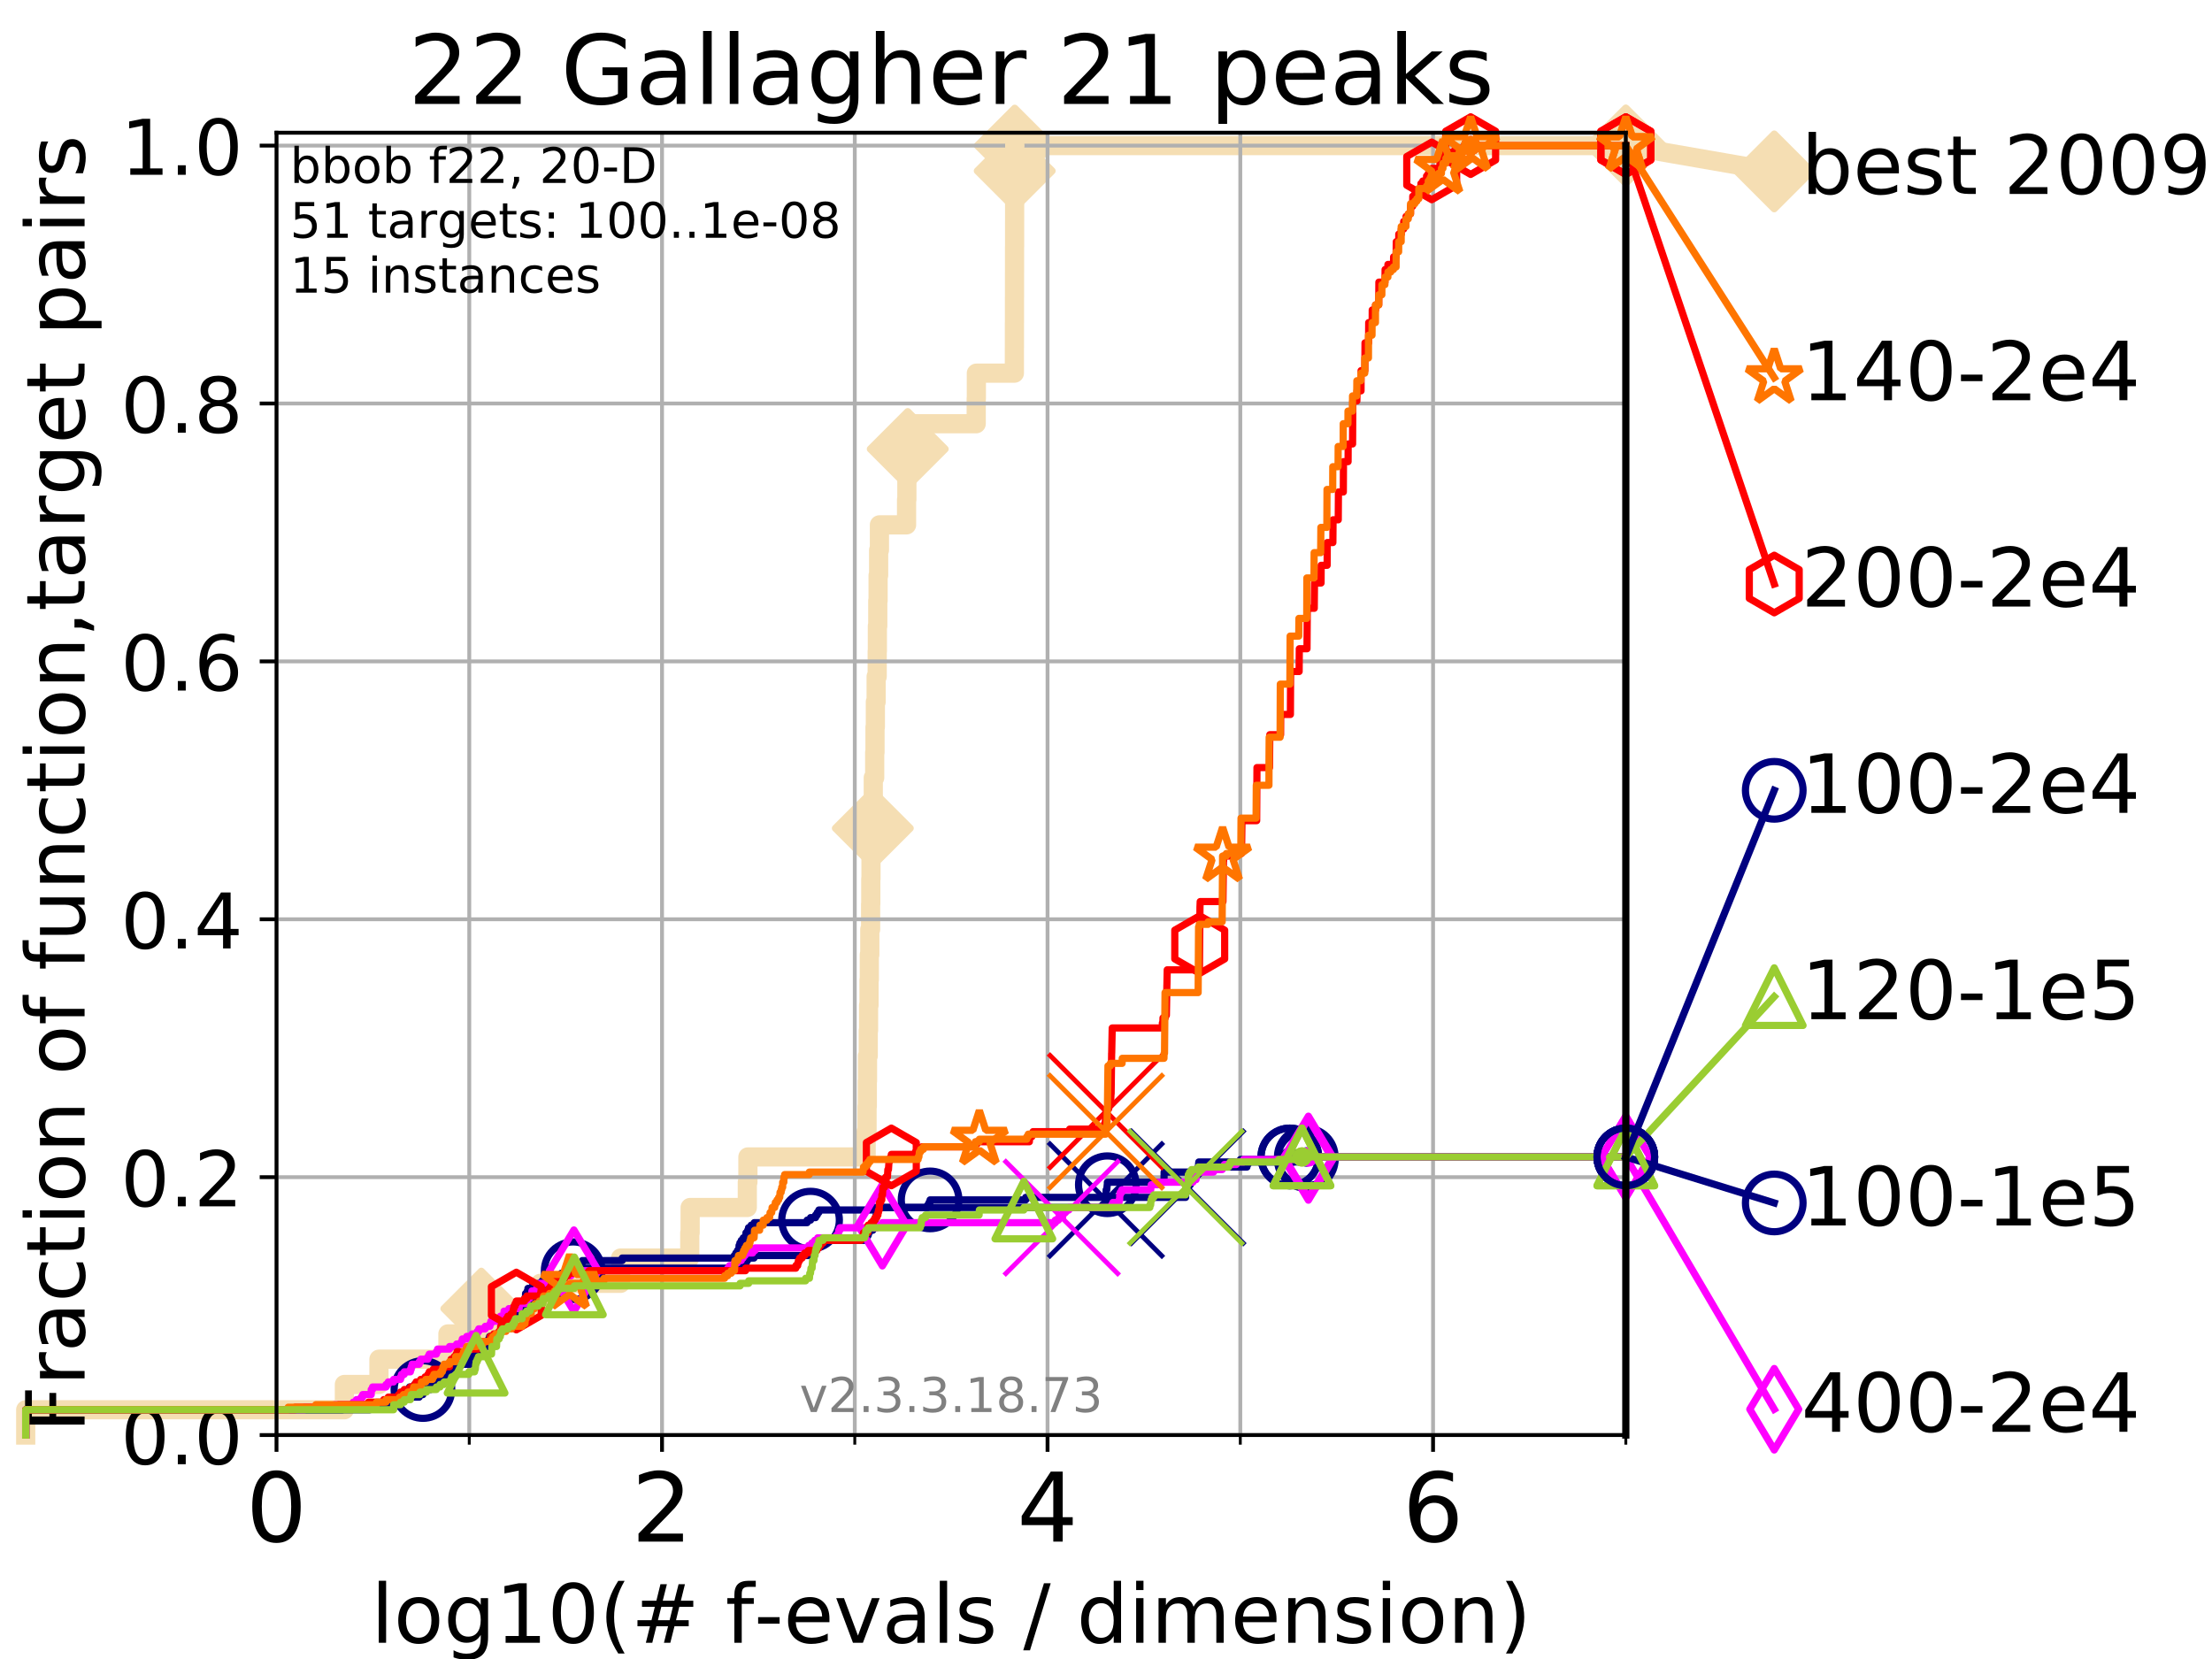 <?xml version="1.0" encoding="utf-8" standalone="no"?>
<!DOCTYPE svg PUBLIC "-//W3C//DTD SVG 1.1//EN"
  "http://www.w3.org/Graphics/SVG/1.1/DTD/svg11.dtd">
<!-- Created with matplotlib (https://matplotlib.org/) -->
<svg height="345.6pt" version="1.1" viewBox="0 0 460.8 345.6" width="460.8pt" xmlns="http://www.w3.org/2000/svg" xmlns:xlink="http://www.w3.org/1999/xlink">
 <defs>
  <style type="text/css">
*{stroke-linecap:butt;stroke-linejoin:round;}
  </style>
 </defs>
 <g id="figure_1">
  <g id="patch_1">
   <path d="M 0 345.6 
L 460.8 345.6 
L 460.8 0 
L 0 0 
z
" style="fill:#ffffff;"/>
  </g>
  <g id="axes_1">
   <g id="patch_2">
    <path d="M 57.6 298.944 
L 338.688 298.944 
L 338.688 27.648 
L 57.6 27.648 
z
" style="fill:#ffffff;"/>
   </g>
   <g id="line2d_1">
    <path d="M 5.357 298.944 
L 5.357 293.677 
L 71.742 293.677 
L 71.742 288.41 
L 78.942 288.41 
L 78.942 283.143 
L 93.31 283.143 
L 93.31 277.877 
L 100.268 277.877 
L 100.268 272.61 
L 112.544 272.61 
L 112.544 267.343 
L 129.276 267.343 
L 129.276 262.076 
L 143.691 262.076 
L 143.691 256.809 
L 143.772 256.809 
L 143.772 251.542 
L 155.679 251.542 
L 155.679 246.275 
L 155.804 246.275 
L 155.804 241.009 
L 180.436 241.009 
L 180.436 235.742 
L 180.624 235.742 
L 180.624 230.475 
L 180.678 230.475 
L 180.678 225.208 
L 180.718 225.208 
L 180.718 219.941 
L 180.872 219.941 
L 180.872 214.674 
L 180.937 214.674 
L 180.937 209.407 
L 181.033 209.407 
L 181.033 204.141 
L 181.095 204.141 
L 181.095 198.874 
L 181.196 198.874 
L 181.196 193.607 
L 181.364 193.607 
L 181.364 188.34 
L 181.4 188.34 
L 181.4 183.073 
L 181.442 183.073 
L 181.442 177.806 
L 181.822 177.806 
L 181.822 172.539 
L 181.866 172.539 
L 181.866 167.272 
L 181.921 167.272 
L 181.921 162.006 
L 182.216 162.006 
L 182.216 156.739 
L 182.279 156.739 
L 182.279 151.472 
L 182.354 151.472 
L 182.354 146.205 
L 182.517 146.205 
L 182.517 140.938 
L 182.736 140.938 
L 182.736 135.671 
L 182.773 135.671 
L 182.773 130.404 
L 182.856 130.404 
L 182.856 125.138 
L 182.923 125.138 
L 182.923 119.871 
L 183.036 119.871 
L 183.036 114.604 
L 183.201 114.604 
L 183.201 109.337 
L 188.853 109.337 
L 188.853 104.07 
L 188.917 104.07 
L 188.917 98.803 
L 188.942 98.803 
L 188.942 93.536 
L 189.096 93.536 
L 189.096 88.27 
L 203.362 88.27 
L 203.362 83.003 
L 203.394 83.003 
L 203.394 77.736 
L 211.314 77.736 
L 211.314 72.469 
L 211.323 72.469 
L 211.323 67.202 
L 211.334 67.202 
L 211.334 61.935 
L 211.341 61.935 
L 211.341 56.668 
L 211.347 56.668 
L 211.347 51.402 
L 211.362 51.402 
L 211.362 46.135 
L 211.367 46.135 
L 211.367 40.868 
L 211.372 40.868 
L 211.372 35.601 
L 211.385 35.601 
L 211.385 30.334 
L 338.688 30.334 
" style="fill:none;stroke:#f5deb3;stroke-linecap:square;stroke-width:4;"/>
   </g>
   <g id="line2d_2">
    <defs>
     <path d="M -0 7.778 
L 7.778 0 
L 0 -7.778 
L -7.778 -0 
z
" id="mefa37e5245" style="stroke:#f5deb3;stroke-linejoin:miter;stroke-width:1.5;"/>
    </defs>
    <g>
     <use style="fill:#f5deb3;stroke:#f5deb3;stroke-linejoin:miter;stroke-width:1.5;" x="100.268" xlink:href="#mefa37e5245" y="272.61"/>
     <use style="fill:#f5deb3;stroke:#f5deb3;stroke-linejoin:miter;stroke-width:1.5;" x="181.822" xlink:href="#mefa37e5245" y="172.539"/>
     <use style="fill:#f5deb3;stroke:#f5deb3;stroke-linejoin:miter;stroke-width:1.5;" x="189.096" xlink:href="#mefa37e5245" y="93.536"/>
     <use style="fill:#f5deb3;stroke:#f5deb3;stroke-linejoin:miter;stroke-width:1.5;" x="211.385" xlink:href="#mefa37e5245" y="35.601"/>
     <use style="fill:#f5deb3;stroke:#f5deb3;stroke-linejoin:miter;stroke-width:1.5;" x="211.385" xlink:href="#mefa37e5245" y="30.334"/>
     <use style="fill:#f5deb3;stroke:#f5deb3;stroke-linejoin:miter;stroke-width:1.5;" x="338.688" xlink:href="#mefa37e5245" y="30.334"/>
    </g>
   </g>
   <g id="line2d_3">
    <path style="fill:none;stroke:#f5deb3;stroke-linecap:square;stroke-width:4;"/>
    <g/>
   </g>
   <g id="line2d_4">
    <path d="M 338.688 30.334 
L 369.608 35.706 
" style="fill:none;stroke:#f5deb3;stroke-linecap:square;stroke-width:4;"/>
    <g>
     <use style="fill:#f5deb3;stroke:#f5deb3;stroke-linejoin:miter;stroke-width:1.5;" x="338.688" xlink:href="#mefa37e5245" y="30.334"/>
     <use style="fill:#f5deb3;stroke:#f5deb3;stroke-linejoin:miter;stroke-width:1.5;" x="369.608" xlink:href="#mefa37e5245" y="35.706"/>
    </g>
   </g>
   <g id="matplotlib.axis_1">
    <g id="xtick_1">
     <g id="line2d_5">
      <path clip-path="url(#pe8d30ecc59)" d="M 57.6 298.944 
L 57.6 27.648 
" style="fill:none;stroke:#b0b0b0;stroke-linecap:square;stroke-width:0.8;"/>
     </g>
     <g id="line2d_6">
      <defs>
       <path d="M 0 0 
L 0 3.5 
" id="m39a6236222" style="stroke:#000000;stroke-width:0.8;"/>
      </defs>
      <g>
       <use style="stroke:#000000;stroke-width:0.8;" x="57.6" xlink:href="#m39a6236222" y="298.944"/>
      </g>
     </g>
     <g id="text_1">
      <!-- 0 -->
      <defs>
       <path d="M 31.781 66.406 
Q 24.172 66.406 20.328 58.906 
Q 16.5 51.422 16.5 36.375 
Q 16.5 21.391 20.328 13.891 
Q 24.172 6.391 31.781 6.391 
Q 39.453 6.391 43.281 13.891 
Q 47.125 21.391 47.125 36.375 
Q 47.125 51.422 43.281 58.906 
Q 39.453 66.406 31.781 66.406 
z
M 31.781 74.219 
Q 44.047 74.219 50.516 64.516 
Q 56.984 54.828 56.984 36.375 
Q 56.984 17.969 50.516 8.266 
Q 44.047 -1.422 31.781 -1.422 
Q 19.531 -1.422 13.062 8.266 
Q 6.594 17.969 6.594 36.375 
Q 6.594 54.828 13.062 64.516 
Q 19.531 74.219 31.781 74.219 
z
" id="DejaVuSans-48"/>
      </defs>
      <g transform="translate(51.237 321.141)scale(0.2 -0.2)">
       <use xlink:href="#DejaVuSans-48"/>
      </g>
     </g>
    </g>
    <g id="xtick_2">
     <g id="line2d_7">
      <path clip-path="url(#pe8d30ecc59)" d="M 137.911 298.944 
L 137.911 27.648 
" style="fill:none;stroke:#b0b0b0;stroke-linecap:square;stroke-width:0.8;"/>
     </g>
     <g id="line2d_8">
      <g>
       <use style="stroke:#000000;stroke-width:0.8;" x="137.911" xlink:href="#m39a6236222" y="298.944"/>
      </g>
     </g>
     <g id="text_2">
      <!-- 2 -->
      <defs>
       <path d="M 19.188 8.297 
L 53.609 8.297 
L 53.609 0 
L 7.328 0 
L 7.328 8.297 
Q 12.938 14.109 22.625 23.891 
Q 32.328 33.688 34.812 36.531 
Q 39.547 41.844 41.422 45.531 
Q 43.312 49.219 43.312 52.781 
Q 43.312 58.594 39.234 62.25 
Q 35.156 65.922 28.609 65.922 
Q 23.969 65.922 18.812 64.312 
Q 13.672 62.703 7.812 59.422 
L 7.812 69.391 
Q 13.766 71.781 18.938 73 
Q 24.125 74.219 28.422 74.219 
Q 39.75 74.219 46.484 68.547 
Q 53.219 62.891 53.219 53.422 
Q 53.219 48.922 51.531 44.891 
Q 49.859 40.875 45.406 35.406 
Q 44.188 33.984 37.641 27.219 
Q 31.109 20.453 19.188 8.297 
z
" id="DejaVuSans-50"/>
      </defs>
      <g transform="translate(131.548 321.141)scale(0.2 -0.2)">
       <use xlink:href="#DejaVuSans-50"/>
      </g>
     </g>
    </g>
    <g id="xtick_3">
     <g id="line2d_9">
      <path clip-path="url(#pe8d30ecc59)" d="M 218.222 298.944 
L 218.222 27.648 
" style="fill:none;stroke:#b0b0b0;stroke-linecap:square;stroke-width:0.8;"/>
     </g>
     <g id="line2d_10">
      <g>
       <use style="stroke:#000000;stroke-width:0.8;" x="218.222" xlink:href="#m39a6236222" y="298.944"/>
      </g>
     </g>
     <g id="text_3">
      <!-- 4 -->
      <defs>
       <path d="M 37.797 64.312 
L 12.891 25.391 
L 37.797 25.391 
z
M 35.203 72.906 
L 47.609 72.906 
L 47.609 25.391 
L 58.016 25.391 
L 58.016 17.188 
L 47.609 17.188 
L 47.609 0 
L 37.797 0 
L 37.797 17.188 
L 4.891 17.188 
L 4.891 26.703 
z
" id="DejaVuSans-52"/>
      </defs>
      <g transform="translate(211.859 321.141)scale(0.2 -0.2)">
       <use xlink:href="#DejaVuSans-52"/>
      </g>
     </g>
    </g>
    <g id="xtick_4">
     <g id="line2d_11">
      <path clip-path="url(#pe8d30ecc59)" d="M 298.533 298.944 
L 298.533 27.648 
" style="fill:none;stroke:#b0b0b0;stroke-linecap:square;stroke-width:0.8;"/>
     </g>
     <g id="line2d_12">
      <g>
       <use style="stroke:#000000;stroke-width:0.8;" x="298.533" xlink:href="#m39a6236222" y="298.944"/>
      </g>
     </g>
     <g id="text_4">
      <!-- 6 -->
      <defs>
       <path d="M 33.016 40.375 
Q 26.375 40.375 22.484 35.828 
Q 18.609 31.297 18.609 23.391 
Q 18.609 15.531 22.484 10.953 
Q 26.375 6.391 33.016 6.391 
Q 39.656 6.391 43.531 10.953 
Q 47.406 15.531 47.406 23.391 
Q 47.406 31.297 43.531 35.828 
Q 39.656 40.375 33.016 40.375 
z
M 52.594 71.297 
L 52.594 62.312 
Q 48.875 64.062 45.094 64.984 
Q 41.312 65.922 37.594 65.922 
Q 27.828 65.922 22.672 59.328 
Q 17.531 52.734 16.797 39.406 
Q 19.672 43.656 24.016 45.922 
Q 28.375 48.188 33.594 48.188 
Q 44.578 48.188 50.953 41.516 
Q 57.328 34.859 57.328 23.391 
Q 57.328 12.156 50.688 5.359 
Q 44.047 -1.422 33.016 -1.422 
Q 20.359 -1.422 13.672 8.266 
Q 6.984 17.969 6.984 36.375 
Q 6.984 53.656 15.188 63.938 
Q 23.391 74.219 37.203 74.219 
Q 40.922 74.219 44.703 73.484 
Q 48.484 72.75 52.594 71.297 
z
" id="DejaVuSans-54"/>
      </defs>
      <g transform="translate(292.17 321.141)scale(0.2 -0.2)">
       <use xlink:href="#DejaVuSans-54"/>
      </g>
     </g>
    </g>
    <g id="xtick_5">
     <g id="line2d_13">
      <path clip-path="url(#pe8d30ecc59)" d="M 97.755 298.944 
L 97.755 27.648 
" style="fill:none;stroke:#b0b0b0;stroke-linecap:square;stroke-width:0.8;"/>
     </g>
     <g id="line2d_14">
      <defs>
       <path d="M 0 0 
L 0 2 
" id="m8245c0fbd2" style="stroke:#000000;stroke-width:0.6;"/>
      </defs>
      <g>
       <use style="stroke:#000000;stroke-width:0.6;" x="97.755" xlink:href="#m8245c0fbd2" y="298.944"/>
      </g>
     </g>
    </g>
    <g id="xtick_6">
     <g id="line2d_15">
      <path clip-path="url(#pe8d30ecc59)" d="M 178.066 298.944 
L 178.066 27.648 
" style="fill:none;stroke:#b0b0b0;stroke-linecap:square;stroke-width:0.8;"/>
     </g>
     <g id="line2d_16">
      <g>
       <use style="stroke:#000000;stroke-width:0.6;" x="178.066" xlink:href="#m8245c0fbd2" y="298.944"/>
      </g>
     </g>
    </g>
    <g id="xtick_7">
     <g id="line2d_17">
      <path clip-path="url(#pe8d30ecc59)" d="M 258.377 298.944 
L 258.377 27.648 
" style="fill:none;stroke:#b0b0b0;stroke-linecap:square;stroke-width:0.8;"/>
     </g>
     <g id="line2d_18">
      <g>
       <use style="stroke:#000000;stroke-width:0.6;" x="258.377" xlink:href="#m8245c0fbd2" y="298.944"/>
      </g>
     </g>
    </g>
    <g id="xtick_8">
     <g id="line2d_19">
      <path clip-path="url(#pe8d30ecc59)" d="M 338.688 298.944 
L 338.688 27.648 
" style="fill:none;stroke:#b0b0b0;stroke-linecap:square;stroke-width:0.8;"/>
     </g>
     <g id="line2d_20">
      <g>
       <use style="stroke:#000000;stroke-width:0.6;" x="338.688" xlink:href="#m8245c0fbd2" y="298.944"/>
      </g>
     </g>
    </g>
    <g id="text_5">
     <!-- log10(# f-evals / dimension) -->
     <defs>
      <path d="M 9.422 75.984 
L 18.406 75.984 
L 18.406 0 
L 9.422 0 
z
" id="DejaVuSans-108"/>
      <path d="M 30.609 48.391 
Q 23.391 48.391 19.188 42.75 
Q 14.984 37.109 14.984 27.297 
Q 14.984 17.484 19.156 11.844 
Q 23.344 6.203 30.609 6.203 
Q 37.797 6.203 41.984 11.859 
Q 46.188 17.531 46.188 27.297 
Q 46.188 37.016 41.984 42.703 
Q 37.797 48.391 30.609 48.391 
z
M 30.609 56 
Q 42.328 56 49.016 48.375 
Q 55.719 40.766 55.719 27.297 
Q 55.719 13.875 49.016 6.219 
Q 42.328 -1.422 30.609 -1.422 
Q 18.844 -1.422 12.172 6.219 
Q 5.516 13.875 5.516 27.297 
Q 5.516 40.766 12.172 48.375 
Q 18.844 56 30.609 56 
z
" id="DejaVuSans-111"/>
      <path d="M 45.406 27.984 
Q 45.406 37.75 41.375 43.109 
Q 37.359 48.484 30.078 48.484 
Q 22.859 48.484 18.828 43.109 
Q 14.797 37.75 14.797 27.984 
Q 14.797 18.266 18.828 12.891 
Q 22.859 7.516 30.078 7.516 
Q 37.359 7.516 41.375 12.891 
Q 45.406 18.266 45.406 27.984 
z
M 54.391 6.781 
Q 54.391 -7.172 48.188 -13.984 
Q 42 -20.797 29.203 -20.797 
Q 24.469 -20.797 20.266 -20.094 
Q 16.062 -19.391 12.109 -17.922 
L 12.109 -9.188 
Q 16.062 -11.328 19.922 -12.344 
Q 23.781 -13.375 27.781 -13.375 
Q 36.625 -13.375 41.016 -8.766 
Q 45.406 -4.156 45.406 5.172 
L 45.406 9.625 
Q 42.625 4.781 38.281 2.391 
Q 33.938 0 27.875 0 
Q 17.828 0 11.672 7.656 
Q 5.516 15.328 5.516 27.984 
Q 5.516 40.672 11.672 48.328 
Q 17.828 56 27.875 56 
Q 33.938 56 38.281 53.609 
Q 42.625 51.219 45.406 46.391 
L 45.406 54.688 
L 54.391 54.688 
z
" id="DejaVuSans-103"/>
      <path d="M 12.406 8.297 
L 28.516 8.297 
L 28.516 63.922 
L 10.984 60.406 
L 10.984 69.391 
L 28.422 72.906 
L 38.281 72.906 
L 38.281 8.297 
L 54.391 8.297 
L 54.391 0 
L 12.406 0 
z
" id="DejaVuSans-49"/>
      <path d="M 31 75.875 
Q 24.469 64.656 21.281 53.656 
Q 18.109 42.672 18.109 31.391 
Q 18.109 20.125 21.312 9.062 
Q 24.516 -2 31 -13.188 
L 23.188 -13.188 
Q 15.875 -1.703 12.234 9.375 
Q 8.594 20.453 8.594 31.391 
Q 8.594 42.281 12.203 53.312 
Q 15.828 64.359 23.188 75.875 
z
" id="DejaVuSans-40"/>
      <path d="M 51.125 44 
L 36.922 44 
L 32.812 27.688 
L 47.125 27.688 
z
M 43.797 71.781 
L 38.719 51.516 
L 52.984 51.516 
L 58.109 71.781 
L 65.922 71.781 
L 60.891 51.516 
L 76.125 51.516 
L 76.125 44 
L 58.984 44 
L 54.984 27.688 
L 70.516 27.688 
L 70.516 20.219 
L 53.078 20.219 
L 48 0 
L 40.188 0 
L 45.219 20.219 
L 30.906 20.219 
L 25.875 0 
L 18.016 0 
L 23.094 20.219 
L 7.719 20.219 
L 7.719 27.688 
L 24.906 27.688 
L 29 44 
L 13.281 44 
L 13.281 51.516 
L 30.906 51.516 
L 35.891 71.781 
z
" id="DejaVuSans-35"/>
      <path id="DejaVuSans-32"/>
      <path d="M 37.109 75.984 
L 37.109 68.5 
L 28.516 68.5 
Q 23.688 68.5 21.797 66.547 
Q 19.922 64.594 19.922 59.516 
L 19.922 54.688 
L 34.719 54.688 
L 34.719 47.703 
L 19.922 47.703 
L 19.922 0 
L 10.891 0 
L 10.891 47.703 
L 2.297 47.703 
L 2.297 54.688 
L 10.891 54.688 
L 10.891 58.5 
Q 10.891 67.625 15.141 71.797 
Q 19.391 75.984 28.609 75.984 
z
" id="DejaVuSans-102"/>
      <path d="M 4.891 31.391 
L 31.203 31.391 
L 31.203 23.391 
L 4.891 23.391 
z
" id="DejaVuSans-45"/>
      <path d="M 56.203 29.594 
L 56.203 25.203 
L 14.891 25.203 
Q 15.484 15.922 20.484 11.062 
Q 25.484 6.203 34.422 6.203 
Q 39.594 6.203 44.453 7.469 
Q 49.312 8.734 54.109 11.281 
L 54.109 2.781 
Q 49.266 0.734 44.188 -0.344 
Q 39.109 -1.422 33.891 -1.422 
Q 20.797 -1.422 13.156 6.188 
Q 5.516 13.812 5.516 26.812 
Q 5.516 40.234 12.766 48.109 
Q 20.016 56 32.328 56 
Q 43.359 56 49.781 48.891 
Q 56.203 41.797 56.203 29.594 
z
M 47.219 32.234 
Q 47.125 39.594 43.094 43.984 
Q 39.062 48.391 32.422 48.391 
Q 24.906 48.391 20.391 44.141 
Q 15.875 39.891 15.188 32.172 
z
" id="DejaVuSans-101"/>
      <path d="M 2.984 54.688 
L 12.5 54.688 
L 29.594 8.797 
L 46.688 54.688 
L 56.203 54.688 
L 35.688 0 
L 23.484 0 
z
" id="DejaVuSans-118"/>
      <path d="M 34.281 27.484 
Q 23.391 27.484 19.188 25 
Q 14.984 22.516 14.984 16.5 
Q 14.984 11.719 18.141 8.906 
Q 21.297 6.109 26.703 6.109 
Q 34.188 6.109 38.703 11.406 
Q 43.219 16.703 43.219 25.484 
L 43.219 27.484 
z
M 52.203 31.203 
L 52.203 0 
L 43.219 0 
L 43.219 8.297 
Q 40.141 3.328 35.547 0.953 
Q 30.953 -1.422 24.312 -1.422 
Q 15.922 -1.422 10.953 3.297 
Q 6 8.016 6 15.922 
Q 6 25.141 12.172 29.828 
Q 18.359 34.516 30.609 34.516 
L 43.219 34.516 
L 43.219 35.406 
Q 43.219 41.609 39.141 45 
Q 35.062 48.391 27.688 48.391 
Q 23 48.391 18.547 47.266 
Q 14.109 46.141 10.016 43.891 
L 10.016 52.203 
Q 14.938 54.109 19.578 55.047 
Q 24.219 56 28.609 56 
Q 40.484 56 46.344 49.844 
Q 52.203 43.703 52.203 31.203 
z
" id="DejaVuSans-97"/>
      <path d="M 44.281 53.078 
L 44.281 44.578 
Q 40.484 46.531 36.375 47.5 
Q 32.281 48.484 27.875 48.484 
Q 21.188 48.484 17.844 46.438 
Q 14.5 44.391 14.5 40.281 
Q 14.5 37.156 16.891 35.375 
Q 19.281 33.594 26.516 31.984 
L 29.594 31.297 
Q 39.156 29.25 43.188 25.516 
Q 47.219 21.781 47.219 15.094 
Q 47.219 7.469 41.188 3.016 
Q 35.156 -1.422 24.609 -1.422 
Q 20.219 -1.422 15.453 -0.562 
Q 10.688 0.297 5.422 2 
L 5.422 11.281 
Q 10.406 8.688 15.234 7.391 
Q 20.062 6.109 24.812 6.109 
Q 31.156 6.109 34.562 8.281 
Q 37.984 10.453 37.984 14.406 
Q 37.984 18.062 35.516 20.016 
Q 33.062 21.969 24.703 23.781 
L 21.578 24.516 
Q 13.234 26.266 9.516 29.906 
Q 5.812 33.547 5.812 39.891 
Q 5.812 47.609 11.281 51.797 
Q 16.75 56 26.812 56 
Q 31.781 56 36.172 55.266 
Q 40.578 54.547 44.281 53.078 
z
" id="DejaVuSans-115"/>
      <path d="M 25.391 72.906 
L 33.688 72.906 
L 8.297 -9.281 
L 0 -9.281 
z
" id="DejaVuSans-47"/>
      <path d="M 45.406 46.391 
L 45.406 75.984 
L 54.391 75.984 
L 54.391 0 
L 45.406 0 
L 45.406 8.203 
Q 42.578 3.328 38.25 0.953 
Q 33.938 -1.422 27.875 -1.422 
Q 17.969 -1.422 11.734 6.484 
Q 5.516 14.406 5.516 27.297 
Q 5.516 40.188 11.734 48.094 
Q 17.969 56 27.875 56 
Q 33.938 56 38.25 53.625 
Q 42.578 51.266 45.406 46.391 
z
M 14.797 27.297 
Q 14.797 17.391 18.875 11.75 
Q 22.953 6.109 30.078 6.109 
Q 37.203 6.109 41.297 11.75 
Q 45.406 17.391 45.406 27.297 
Q 45.406 37.203 41.297 42.844 
Q 37.203 48.484 30.078 48.484 
Q 22.953 48.484 18.875 42.844 
Q 14.797 37.203 14.797 27.297 
z
" id="DejaVuSans-100"/>
      <path d="M 9.422 54.688 
L 18.406 54.688 
L 18.406 0 
L 9.422 0 
z
M 9.422 75.984 
L 18.406 75.984 
L 18.406 64.594 
L 9.422 64.594 
z
" id="DejaVuSans-105"/>
      <path d="M 52 44.188 
Q 55.375 50.25 60.062 53.125 
Q 64.75 56 71.094 56 
Q 79.641 56 84.281 50.016 
Q 88.922 44.047 88.922 33.016 
L 88.922 0 
L 79.891 0 
L 79.891 32.719 
Q 79.891 40.578 77.094 44.375 
Q 74.312 48.188 68.609 48.188 
Q 61.625 48.188 57.562 43.547 
Q 53.516 38.922 53.516 30.906 
L 53.516 0 
L 44.484 0 
L 44.484 32.719 
Q 44.484 40.625 41.703 44.406 
Q 38.922 48.188 33.109 48.188 
Q 26.219 48.188 22.156 43.531 
Q 18.109 38.875 18.109 30.906 
L 18.109 0 
L 9.078 0 
L 9.078 54.688 
L 18.109 54.688 
L 18.109 46.188 
Q 21.188 51.219 25.484 53.609 
Q 29.781 56 35.688 56 
Q 41.656 56 45.828 52.969 
Q 50 49.953 52 44.188 
z
" id="DejaVuSans-109"/>
      <path d="M 54.891 33.016 
L 54.891 0 
L 45.906 0 
L 45.906 32.719 
Q 45.906 40.484 42.875 44.328 
Q 39.844 48.188 33.797 48.188 
Q 26.516 48.188 22.312 43.547 
Q 18.109 38.922 18.109 30.906 
L 18.109 0 
L 9.078 0 
L 9.078 54.688 
L 18.109 54.688 
L 18.109 46.188 
Q 21.344 51.125 25.703 53.562 
Q 30.078 56 35.797 56 
Q 45.219 56 50.047 50.172 
Q 54.891 44.344 54.891 33.016 
z
" id="DejaVuSans-110"/>
      <path d="M 8.016 75.875 
L 15.828 75.875 
Q 23.141 64.359 26.781 53.312 
Q 30.422 42.281 30.422 31.391 
Q 30.422 20.453 26.781 9.375 
Q 23.141 -1.703 15.828 -13.188 
L 8.016 -13.188 
Q 14.5 -2 17.703 9.062 
Q 20.906 20.125 20.906 31.391 
Q 20.906 42.672 17.703 53.656 
Q 14.5 64.656 8.016 75.875 
z
" id="DejaVuSans-41"/>
     </defs>
     <g transform="translate(77.303 342.218)scale(0.17 -0.17)">
      <use xlink:href="#DejaVuSans-108"/>
      <use x="27.783" xlink:href="#DejaVuSans-111"/>
      <use x="88.965" xlink:href="#DejaVuSans-103"/>
      <use x="152.441" xlink:href="#DejaVuSans-49"/>
      <use x="216.064" xlink:href="#DejaVuSans-48"/>
      <use x="279.688" xlink:href="#DejaVuSans-40"/>
      <use x="318.701" xlink:href="#DejaVuSans-35"/>
      <use x="402.49" xlink:href="#DejaVuSans-32"/>
      <use x="434.277" xlink:href="#DejaVuSans-102"/>
      <use x="469.404" xlink:href="#DejaVuSans-45"/>
      <use x="505.488" xlink:href="#DejaVuSans-101"/>
      <use x="567.012" xlink:href="#DejaVuSans-118"/>
      <use x="626.191" xlink:href="#DejaVuSans-97"/>
      <use x="687.471" xlink:href="#DejaVuSans-108"/>
      <use x="715.254" xlink:href="#DejaVuSans-115"/>
      <use x="767.354" xlink:href="#DejaVuSans-32"/>
      <use x="799.141" xlink:href="#DejaVuSans-47"/>
      <use x="832.832" xlink:href="#DejaVuSans-32"/>
      <use x="864.619" xlink:href="#DejaVuSans-100"/>
      <use x="928.096" xlink:href="#DejaVuSans-105"/>
      <use x="955.879" xlink:href="#DejaVuSans-109"/>
      <use x="1053.291" xlink:href="#DejaVuSans-101"/>
      <use x="1114.814" xlink:href="#DejaVuSans-110"/>
      <use x="1178.193" xlink:href="#DejaVuSans-115"/>
      <use x="1230.293" xlink:href="#DejaVuSans-105"/>
      <use x="1258.076" xlink:href="#DejaVuSans-111"/>
      <use x="1319.258" xlink:href="#DejaVuSans-110"/>
      <use x="1382.637" xlink:href="#DejaVuSans-41"/>
     </g>
    </g>
   </g>
   <g id="matplotlib.axis_2">
    <g id="ytick_1">
     <g id="line2d_21">
      <path clip-path="url(#pe8d30ecc59)" d="M 57.6 298.944 
L 338.688 298.944 
" style="fill:none;stroke:#b0b0b0;stroke-linecap:square;stroke-width:0.8;"/>
     </g>
     <g id="line2d_22">
      <defs>
       <path d="M 0 0 
L -3.5 0 
" id="mf064da87c2" style="stroke:#000000;stroke-width:0.8;"/>
      </defs>
      <g>
       <use style="stroke:#000000;stroke-width:0.8;" x="57.6" xlink:href="#mf064da87c2" y="298.944"/>
      </g>
     </g>
     <g id="text_6">
      <!-- 0.0 -->
      <defs>
       <path d="M 10.688 12.406 
L 21 12.406 
L 21 0 
L 10.688 0 
z
" id="DejaVuSans-46"/>
      </defs>
      <g transform="translate(25.155 305.023)scale(0.16 -0.16)">
       <use xlink:href="#DejaVuSans-48"/>
       <use x="63.623" xlink:href="#DejaVuSans-46"/>
       <use x="95.41" xlink:href="#DejaVuSans-48"/>
      </g>
     </g>
    </g>
    <g id="ytick_2">
     <g id="line2d_23">
      <path clip-path="url(#pe8d30ecc59)" d="M 57.6 245.222 
L 338.688 245.222 
" style="fill:none;stroke:#b0b0b0;stroke-linecap:square;stroke-width:0.8;"/>
     </g>
     <g id="line2d_24">
      <g>
       <use style="stroke:#000000;stroke-width:0.8;" x="57.6" xlink:href="#mf064da87c2" y="245.222"/>
      </g>
     </g>
     <g id="text_7">
      <!-- 0.2 -->
      <g transform="translate(25.155 251.301)scale(0.16 -0.16)">
       <use xlink:href="#DejaVuSans-48"/>
       <use x="63.623" xlink:href="#DejaVuSans-46"/>
       <use x="95.41" xlink:href="#DejaVuSans-50"/>
      </g>
     </g>
    </g>
    <g id="ytick_3">
     <g id="line2d_25">
      <path clip-path="url(#pe8d30ecc59)" d="M 57.6 191.5 
L 338.688 191.5 
" style="fill:none;stroke:#b0b0b0;stroke-linecap:square;stroke-width:0.8;"/>
     </g>
     <g id="line2d_26">
      <g>
       <use style="stroke:#000000;stroke-width:0.8;" x="57.6" xlink:href="#mf064da87c2" y="191.5"/>
      </g>
     </g>
     <g id="text_8">
      <!-- 0.4 -->
      <g transform="translate(25.155 197.579)scale(0.16 -0.16)">
       <use xlink:href="#DejaVuSans-48"/>
       <use x="63.623" xlink:href="#DejaVuSans-46"/>
       <use x="95.41" xlink:href="#DejaVuSans-52"/>
      </g>
     </g>
    </g>
    <g id="ytick_4">
     <g id="line2d_27">
      <path clip-path="url(#pe8d30ecc59)" d="M 57.6 137.778 
L 338.688 137.778 
" style="fill:none;stroke:#b0b0b0;stroke-linecap:square;stroke-width:0.8;"/>
     </g>
     <g id="line2d_28">
      <g>
       <use style="stroke:#000000;stroke-width:0.8;" x="57.6" xlink:href="#mf064da87c2" y="137.778"/>
      </g>
     </g>
     <g id="text_9">
      <!-- 0.6 -->
      <g transform="translate(25.155 143.857)scale(0.16 -0.16)">
       <use xlink:href="#DejaVuSans-48"/>
       <use x="63.623" xlink:href="#DejaVuSans-46"/>
       <use x="95.41" xlink:href="#DejaVuSans-54"/>
      </g>
     </g>
    </g>
    <g id="ytick_5">
     <g id="line2d_29">
      <path clip-path="url(#pe8d30ecc59)" d="M 57.6 84.056 
L 338.688 84.056 
" style="fill:none;stroke:#b0b0b0;stroke-linecap:square;stroke-width:0.8;"/>
     </g>
     <g id="line2d_30">
      <g>
       <use style="stroke:#000000;stroke-width:0.8;" x="57.6" xlink:href="#mf064da87c2" y="84.056"/>
      </g>
     </g>
     <g id="text_10">
      <!-- 0.8 -->
      <defs>
       <path d="M 31.781 34.625 
Q 24.75 34.625 20.719 30.859 
Q 16.703 27.094 16.703 20.516 
Q 16.703 13.922 20.719 10.156 
Q 24.75 6.391 31.781 6.391 
Q 38.812 6.391 42.859 10.172 
Q 46.922 13.969 46.922 20.516 
Q 46.922 27.094 42.891 30.859 
Q 38.875 34.625 31.781 34.625 
z
M 21.922 38.812 
Q 15.578 40.375 12.031 44.719 
Q 8.5 49.078 8.5 55.328 
Q 8.5 64.062 14.719 69.141 
Q 20.953 74.219 31.781 74.219 
Q 42.672 74.219 48.875 69.141 
Q 55.078 64.062 55.078 55.328 
Q 55.078 49.078 51.531 44.719 
Q 48 40.375 41.703 38.812 
Q 48.828 37.156 52.797 32.312 
Q 56.781 27.484 56.781 20.516 
Q 56.781 9.906 50.312 4.234 
Q 43.844 -1.422 31.781 -1.422 
Q 19.734 -1.422 13.25 4.234 
Q 6.781 9.906 6.781 20.516 
Q 6.781 27.484 10.781 32.312 
Q 14.797 37.156 21.922 38.812 
z
M 18.312 54.391 
Q 18.312 48.734 21.844 45.562 
Q 25.391 42.391 31.781 42.391 
Q 38.141 42.391 41.719 45.562 
Q 45.312 48.734 45.312 54.391 
Q 45.312 60.062 41.719 63.234 
Q 38.141 66.406 31.781 66.406 
Q 25.391 66.406 21.844 63.234 
Q 18.312 60.062 18.312 54.391 
z
" id="DejaVuSans-56"/>
      </defs>
      <g transform="translate(25.155 90.135)scale(0.16 -0.16)">
       <use xlink:href="#DejaVuSans-48"/>
       <use x="63.623" xlink:href="#DejaVuSans-46"/>
       <use x="95.41" xlink:href="#DejaVuSans-56"/>
      </g>
     </g>
    </g>
    <g id="ytick_6">
     <g id="line2d_31">
      <path clip-path="url(#pe8d30ecc59)" d="M 57.6 30.334 
L 338.688 30.334 
" style="fill:none;stroke:#b0b0b0;stroke-linecap:square;stroke-width:0.8;"/>
     </g>
     <g id="line2d_32">
      <g>
       <use style="stroke:#000000;stroke-width:0.8;" x="57.6" xlink:href="#mf064da87c2" y="30.334"/>
      </g>
     </g>
     <g id="text_11">
      <!-- 1.0 -->
      <g transform="translate(25.155 36.413)scale(0.16 -0.16)">
       <use xlink:href="#DejaVuSans-49"/>
       <use x="63.623" xlink:href="#DejaVuSans-46"/>
       <use x="95.41" xlink:href="#DejaVuSans-48"/>
      </g>
     </g>
    </g>
    <g id="text_12">
     <!-- Fraction of function,target pairs -->
     <defs>
      <path d="M 9.812 72.906 
L 51.703 72.906 
L 51.703 64.594 
L 19.672 64.594 
L 19.672 43.109 
L 48.578 43.109 
L 48.578 34.812 
L 19.672 34.812 
L 19.672 0 
L 9.812 0 
z
" id="DejaVuSans-70"/>
      <path d="M 41.109 46.297 
Q 39.594 47.172 37.812 47.578 
Q 36.031 48 33.891 48 
Q 26.266 48 22.188 43.047 
Q 18.109 38.094 18.109 28.812 
L 18.109 0 
L 9.078 0 
L 9.078 54.688 
L 18.109 54.688 
L 18.109 46.188 
Q 20.953 51.172 25.484 53.578 
Q 30.031 56 36.531 56 
Q 37.453 56 38.578 55.875 
Q 39.703 55.766 41.062 55.516 
z
" id="DejaVuSans-114"/>
      <path d="M 48.781 52.594 
L 48.781 44.188 
Q 44.969 46.297 41.141 47.344 
Q 37.312 48.391 33.406 48.391 
Q 24.656 48.391 19.812 42.844 
Q 14.984 37.312 14.984 27.297 
Q 14.984 17.281 19.812 11.734 
Q 24.656 6.203 33.406 6.203 
Q 37.312 6.203 41.141 7.25 
Q 44.969 8.297 48.781 10.406 
L 48.781 2.094 
Q 45.016 0.344 40.984 -0.531 
Q 36.969 -1.422 32.422 -1.422 
Q 20.062 -1.422 12.781 6.344 
Q 5.516 14.109 5.516 27.297 
Q 5.516 40.672 12.859 48.328 
Q 20.219 56 33.016 56 
Q 37.156 56 41.109 55.141 
Q 45.062 54.297 48.781 52.594 
z
" id="DejaVuSans-99"/>
      <path d="M 18.312 70.219 
L 18.312 54.688 
L 36.812 54.688 
L 36.812 47.703 
L 18.312 47.703 
L 18.312 18.016 
Q 18.312 11.328 20.141 9.422 
Q 21.969 7.516 27.594 7.516 
L 36.812 7.516 
L 36.812 0 
L 27.594 0 
Q 17.188 0 13.234 3.875 
Q 9.281 7.766 9.281 18.016 
L 9.281 47.703 
L 2.688 47.703 
L 2.688 54.688 
L 9.281 54.688 
L 9.281 70.219 
z
" id="DejaVuSans-116"/>
      <path d="M 8.5 21.578 
L 8.5 54.688 
L 17.484 54.688 
L 17.484 21.922 
Q 17.484 14.156 20.5 10.266 
Q 23.531 6.391 29.594 6.391 
Q 36.859 6.391 41.078 11.031 
Q 45.312 15.672 45.312 23.688 
L 45.312 54.688 
L 54.297 54.688 
L 54.297 0 
L 45.312 0 
L 45.312 8.406 
Q 42.047 3.422 37.719 1 
Q 33.406 -1.422 27.688 -1.422 
Q 18.266 -1.422 13.375 4.438 
Q 8.5 10.297 8.5 21.578 
z
M 31.109 56 
z
" id="DejaVuSans-117"/>
      <path d="M 11.719 12.406 
L 22.016 12.406 
L 22.016 4 
L 14.016 -11.625 
L 7.719 -11.625 
L 11.719 4 
z
" id="DejaVuSans-44"/>
      <path d="M 18.109 8.203 
L 18.109 -20.797 
L 9.078 -20.797 
L 9.078 54.688 
L 18.109 54.688 
L 18.109 46.391 
Q 20.953 51.266 25.266 53.625 
Q 29.594 56 35.594 56 
Q 45.562 56 51.781 48.094 
Q 58.016 40.188 58.016 27.297 
Q 58.016 14.406 51.781 6.484 
Q 45.562 -1.422 35.594 -1.422 
Q 29.594 -1.422 25.266 0.953 
Q 20.953 3.328 18.109 8.203 
z
M 48.688 27.297 
Q 48.688 37.203 44.609 42.844 
Q 40.531 48.484 33.406 48.484 
Q 26.266 48.484 22.188 42.844 
Q 18.109 37.203 18.109 27.297 
Q 18.109 17.391 22.188 11.75 
Q 26.266 6.109 33.406 6.109 
Q 40.531 6.109 44.609 11.75 
Q 48.688 17.391 48.688 27.297 
z
" id="DejaVuSans-112"/>
     </defs>
     <g transform="translate(17.62 298.435)rotate(-90)scale(0.17 -0.17)">
      <use xlink:href="#DejaVuSans-70"/>
      <use x="57.41" xlink:href="#DejaVuSans-114"/>
      <use x="98.523" xlink:href="#DejaVuSans-97"/>
      <use x="159.803" xlink:href="#DejaVuSans-99"/>
      <use x="214.783" xlink:href="#DejaVuSans-116"/>
      <use x="253.992" xlink:href="#DejaVuSans-105"/>
      <use x="281.775" xlink:href="#DejaVuSans-111"/>
      <use x="342.957" xlink:href="#DejaVuSans-110"/>
      <use x="406.336" xlink:href="#DejaVuSans-32"/>
      <use x="438.123" xlink:href="#DejaVuSans-111"/>
      <use x="499.305" xlink:href="#DejaVuSans-102"/>
      <use x="534.51" xlink:href="#DejaVuSans-32"/>
      <use x="566.297" xlink:href="#DejaVuSans-102"/>
      <use x="601.502" xlink:href="#DejaVuSans-117"/>
      <use x="664.881" xlink:href="#DejaVuSans-110"/>
      <use x="728.26" xlink:href="#DejaVuSans-99"/>
      <use x="783.24" xlink:href="#DejaVuSans-116"/>
      <use x="822.449" xlink:href="#DejaVuSans-105"/>
      <use x="850.232" xlink:href="#DejaVuSans-111"/>
      <use x="911.414" xlink:href="#DejaVuSans-110"/>
      <use x="974.793" xlink:href="#DejaVuSans-44"/>
      <use x="1006.58" xlink:href="#DejaVuSans-116"/>
      <use x="1045.789" xlink:href="#DejaVuSans-97"/>
      <use x="1107.068" xlink:href="#DejaVuSans-114"/>
      <use x="1148.166" xlink:href="#DejaVuSans-103"/>
      <use x="1211.643" xlink:href="#DejaVuSans-101"/>
      <use x="1273.166" xlink:href="#DejaVuSans-116"/>
      <use x="1312.375" xlink:href="#DejaVuSans-32"/>
      <use x="1344.162" xlink:href="#DejaVuSans-112"/>
      <use x="1407.639" xlink:href="#DejaVuSans-97"/>
      <use x="1468.918" xlink:href="#DejaVuSans-105"/>
      <use x="1496.701" xlink:href="#DejaVuSans-114"/>
      <use x="1537.814" xlink:href="#DejaVuSans-115"/>
     </g>
    </g>
   </g>
   <g id="line2d_33">
    <defs>
     <path d="M 0 1.5 
C 0.398 1.5 0.779 1.342 1.061 1.061 
C 1.342 0.779 1.5 0.398 1.5 0 
C 1.5 -0.398 1.342 -0.779 1.061 -1.061 
C 0.779 -1.342 0.398 -1.5 0 -1.5 
C -0.398 -1.5 -0.779 -1.342 -1.061 -1.061 
C -1.342 -0.779 -1.5 -0.398 -1.5 0 
C -1.5 0.398 -1.342 0.779 -1.061 1.061 
C -0.779 1.342 -0.398 1.5 0 1.5 
z
" id="m8d94014edc" style="stroke:#f5deb3;"/>
    </defs>
    <g>
     <use style="fill:#f5deb3;stroke:#f5deb3;" x="211.385" xlink:href="#m8d94014edc" y="30.334"/>
     <use style="fill:#f5deb3;stroke:#f5deb3;" x="211.385" xlink:href="#m8d94014edc" y="30.334"/>
    </g>
   </g>
   <g id="line2d_34">
    <defs>
     <path d="M 0 1.5 
C 0.398 1.5 0.779 1.342 1.061 1.061 
C 1.342 0.779 1.5 0.398 1.5 0 
C 1.5 -0.398 1.342 -0.779 1.061 -1.061 
C 0.779 -1.342 0.398 -1.5 0 -1.5 
C -0.398 -1.5 -0.779 -1.342 -1.061 -1.061 
C -1.342 -0.779 -1.5 -0.398 -1.5 0 
C -1.5 0.398 -1.342 0.779 -1.061 1.061 
C -0.779 1.342 -0.398 1.5 0 1.5 
z
" id="mcf58225666" style="stroke:#000080;"/>
    </defs>
    <g>
     <use style="fill:#000080;stroke:#000080;" x="268.693" xlink:href="#mcf58225666" y="241.009"/>
     <use style="fill:#000080;stroke:#000080;" x="268.693" xlink:href="#mcf58225666" y="241.009"/>
    </g>
   </g>
   <g id="line2d_35">
    <path d="M 5.357 298.944 
L 5.357 293.677 
L 71.35 293.677 
L 71.35 293.15 
L 75.864 293.15 
L 75.864 292.624 
L 81.334 292.624 
L 81.334 292.097 
L 83.037 292.097 
L 83.037 291.57 
L 83.239 291.57 
L 83.239 291.044 
L 87.33 291.044 
L 87.33 290.517 
L 88.105 290.517 
L 88.105 289.464 
L 89.698 289.464 
L 89.698 288.937 
L 90.108 288.937 
L 90.108 288.41 
L 90.641 288.41 
L 90.641 287.884 
L 91.659 287.884 
L 91.659 287.357 
L 91.905 287.357 
L 91.905 286.83 
L 92.386 286.83 
L 92.386 285.25 
L 93.422 285.25 
L 93.422 284.723 
L 93.755 284.723 
L 93.755 284.197 
L 97.929 284.197 
L 97.929 283.67 
L 98.439 283.67 
L 98.439 283.143 
L 98.772 283.143 
L 98.772 282.617 
L 99.017 282.617 
L 99.017 282.09 
L 99.258 282.09 
L 99.258 281.563 
L 100.268 281.563 
L 100.344 279.983 
L 101.786 279.983 
L 101.786 278.93 
L 101.992 278.93 
L 101.992 278.403 
L 103.685 278.403 
L 103.685 277.877 
L 104.235 277.877 
L 104.235 277.35 
L 104.474 277.35 
L 104.474 276.823 
L 104.651 276.823 
L 104.651 276.296 
L 104.826 276.296 
L 104.826 275.77 
L 105.115 275.77 
L 105.115 275.243 
L 105.454 275.243 
L 105.454 274.716 
L 106.803 274.716 
L 106.803 274.19 
L 107.314 274.19 
L 107.314 273.663 
L 108.151 273.663 
L 108.151 272.61 
L 108.342 272.61 
L 108.342 272.083 
L 108.671 272.083 
L 108.671 271.556 
L 108.903 271.556 
L 108.903 271.03 
L 109.312 271.03 
L 109.312 270.503 
L 109.447 270.503 
L 109.491 269.45 
L 109.843 269.45 
L 109.843 268.923 
L 109.974 268.923 
L 109.974 268.396 
L 110.901 268.396 
L 110.901 267.87 
L 112.243 267.87 
L 112.243 267.343 
L 112.95 267.343 
L 112.95 266.816 
L 113.735 266.816 
L 113.735 266.289 
L 116.203 266.289 
L 116.203 265.763 
L 117.088 265.763 
L 117.088 265.236 
L 117.958 265.236 
L 117.958 264.709 
L 119.02 264.709 
L 119.02 264.183 
L 120.118 264.183 
L 120.118 263.656 
L 120.945 263.656 
L 120.945 263.129 
L 121.31 263.129 
L 121.31 262.603 
L 129.616 262.603 
L 129.616 262.076 
L 152.97 262.076 
L 152.97 261.549 
L 153.291 261.549 
L 153.291 261.023 
L 153.63 261.023 
L 153.63 260.496 
L 153.908 260.496 
L 153.963 259.443 
L 154.133 259.443 
L 154.133 258.916 
L 154.426 258.916 
L 154.426 258.389 
L 154.834 258.389 
L 154.834 257.862 
L 155.371 257.862 
L 155.4 256.809 
L 155.757 256.809 
L 155.757 256.282 
L 155.929 256.282 
L 155.929 255.756 
L 156.482 255.756 
L 156.482 255.229 
L 157.128 255.229 
L 157.128 254.702 
L 168.142 254.702 
L 168.142 254.176 
L 168.854 254.176 
L 168.854 253.649 
L 169.899 253.649 
L 169.899 253.122 
L 170.244 253.122 
L 170.244 252.596 
L 170.578 252.596 
L 170.578 252.069 
L 182.033 252.069 
L 182.033 251.542 
L 230.335 251.542 
L 230.433 247.855 
L 230.558 247.855 
L 230.656 246.802 
L 230.681 246.802 
L 230.681 246.275 
L 242.483 246.275 
L 242.508 244.169 
L 249.518 244.169 
L 249.559 243.115 
L 249.634 243.115 
L 249.73 242.062 
L 258.405 242.062 
L 258.405 241.535 
L 268.693 241.535 
L 268.693 241.009 
L 338.688 241.009 
L 338.688 241.009 
" style="fill:none;stroke:#000080;stroke-linecap:square;stroke-width:1.5;"/>
   </g>
   <g id="line2d_36">
    <defs>
     <path d="M 0 6 
C 1.591 6 3.117 5.368 4.243 4.243 
C 5.368 3.117 6 1.591 6 0 
C 6 -1.591 5.368 -3.117 4.243 -4.243 
C 3.117 -5.368 1.591 -6 0 -6 
C -1.591 -6 -3.117 -5.368 -4.243 -4.243 
C -5.368 -3.117 -6 -1.591 -6 0 
C -6 1.591 -5.368 3.117 -4.243 4.243 
C -3.117 5.368 -1.591 6 0 6 
z
" id="mc286e495a1" style="stroke:#000080;stroke-width:1.5;"/>
    </defs>
    <g>
     <use style="fill-opacity:0;stroke:#000080;stroke-width:1.5;" x="88.105" xlink:href="#mc286e495a1" y="289.464"/>
     <use style="fill-opacity:0;stroke:#000080;stroke-width:1.5;" x="168.854" xlink:href="#mc286e495a1" y="254.176"/>
     <use style="fill-opacity:0;stroke:#000080;stroke-width:1.5;" x="230.681" xlink:href="#mc286e495a1" y="246.802"/>
     <use style="fill-opacity:0;stroke:#000080;stroke-width:1.5;" x="268.693" xlink:href="#mc286e495a1" y="241.009"/>
     <use style="fill-opacity:0;stroke:#000080;stroke-width:1.5;" x="268.693" xlink:href="#mc286e495a1" y="241.009"/>
     <use style="fill-opacity:0;stroke:#000080;stroke-width:1.5;" x="338.688" xlink:href="#mc286e495a1" y="241.009"/>
    </g>
   </g>
   <g id="line2d_37">
    <path style="fill:none;stroke:#000080;stroke-linecap:square;stroke-width:1.5;"/>
    <g/>
   </g>
   <g id="line2d_38">
    <path clip-path="url(#pe8d30ecc59)" d="M 230.379 249.962 
" style="fill:none;stroke:#000080;stroke-linecap:square;stroke-width:1.5;"/>
    <defs>
     <path d="M -12 12 
L 12 -12 
M -12 -12 
L 12 12 
" id="m0c6e510aa5" style="stroke:#000080;"/>
    </defs>
    <g clip-path="url(#pe8d30ecc59)">
     <use style="fill:#000080;stroke:#000080;" x="230.379" xlink:href="#m0c6e510aa5" y="249.962"/>
    </g>
   </g>
   <g id="line2d_39">
    <g>
     <use style="fill:#000080;stroke:#000080;" x="272.121" xlink:href="#mcf58225666" y="241.009"/>
     <use style="fill:#000080;stroke:#000080;" x="272.121" xlink:href="#mcf58225666" y="241.009"/>
    </g>
   </g>
   <g id="line2d_40">
    <path d="M 5.357 298.944 
L 5.357 293.677 
L 77.047 293.677 
L 77.047 293.15 
L 80.881 293.15 
L 80.881 292.624 
L 81.109 292.624 
L 81.109 292.097 
L 81.334 292.097 
L 81.334 291.57 
L 81.776 291.57 
L 81.776 291.044 
L 84.023 291.044 
L 84.023 290.517 
L 84.588 290.517 
L 84.588 289.99 
L 85.315 289.99 
L 85.315 288.937 
L 86.351 288.937 
L 86.351 288.41 
L 89.698 288.41 
L 89.698 287.884 
L 91.03 287.884 
L 91.03 287.357 
L 92.147 287.357 
L 92.147 286.83 
L 92.267 286.83 
L 92.267 286.304 
L 92.738 286.304 
L 92.738 285.777 
L 93.422 285.777 
L 93.422 285.25 
L 94.188 285.25 
L 94.188 284.723 
L 95.821 284.723 
L 95.821 284.197 
L 97.403 284.197 
L 97.403 283.67 
L 97.58 283.67 
L 97.58 283.143 
L 97.842 283.143 
L 97.842 282.617 
L 99.809 282.617 
L 99.809 282.09 
L 100.193 282.09 
L 100.193 281.563 
L 100.419 281.563 
L 100.419 281.037 
L 100.568 281.037 
L 100.568 280.51 
L 101.577 280.51 
L 101.577 279.457 
L 102.794 279.457 
L 102.794 278.93 
L 103.561 278.93 
L 103.561 278.403 
L 104.115 278.403 
L 104.175 277.35 
L 104.651 277.35 
L 104.651 276.296 
L 105.677 276.296 
L 105.677 275.77 
L 106.646 275.77 
L 106.646 275.243 
L 107.009 275.243 
L 107.009 274.716 
L 107.264 274.716 
L 107.264 274.19 
L 108.389 274.19 
L 108.389 273.663 
L 109.132 273.663 
L 109.132 273.136 
L 109.756 273.136 
L 109.756 272.61 
L 109.93 272.61 
L 109.93 272.083 
L 110.901 272.083 
L 110.942 271.03 
L 111.186 271.03 
L 111.186 270.503 
L 111.975 270.503 
L 111.975 269.976 
L 112.243 269.976 
L 112.243 269.45 
L 112.767 269.45 
L 112.767 268.923 
L 113.023 268.923 
L 113.023 268.396 
L 114.012 268.396 
L 114.012 267.87 
L 115.555 267.87 
L 115.586 266.816 
L 116.233 266.816 
L 116.233 266.289 
L 116.562 266.289 
L 116.562 265.763 
L 116.972 265.763 
L 116.972 265.236 
L 119.02 265.236 
L 119.02 264.709 
L 119.402 264.709 
L 119.402 264.183 
L 154.621 264.183 
L 154.621 263.656 
L 154.992 263.656 
L 154.992 263.129 
L 155.444 263.129 
L 155.444 262.603 
L 155.717 262.603 
L 155.717 262.076 
L 157.073 262.076 
L 157.073 261.549 
L 169.303 261.549 
L 169.403 260.496 
L 169.871 260.496 
L 169.871 259.969 
L 170.206 259.969 
L 170.206 259.443 
L 170.532 259.443 
L 170.532 258.916 
L 170.903 258.916 
L 170.903 258.389 
L 180.295 258.389 
L 180.295 257.862 
L 180.584 257.862 
L 180.584 257.336 
L 180.873 257.336 
L 180.873 256.809 
L 181.069 256.809 
L 181.069 256.282 
L 181.825 256.282 
L 181.935 255.229 
L 181.972 255.229 
L 181.972 254.702 
L 182.173 254.702 
L 182.173 254.176 
L 182.35 254.176 
L 182.35 253.649 
L 182.501 253.649 
L 182.501 253.122 
L 182.66 253.122 
L 182.66 252.596 
L 182.823 252.596 
L 182.823 252.069 
L 183.05 252.069 
L 183.05 251.542 
L 193.251 251.542 
L 193.251 251.016 
L 193.54 251.016 
L 193.54 250.489 
L 193.755 250.489 
L 193.755 249.962 
L 213.67 249.962 
L 213.67 249.436 
L 246.989 249.436 
L 246.992 248.382 
L 247.21 248.382 
L 247.273 247.329 
L 247.621 247.329 
L 247.621 246.802 
L 247.981 246.802 
L 248.004 245.222 
L 248.136 245.222 
L 248.22 244.169 
L 248.881 244.169 
L 248.881 243.642 
L 250.152 243.642 
L 250.152 243.115 
L 259.754 243.115 
L 259.754 242.589 
L 259.974 242.589 
L 259.974 242.062 
L 271.922 242.062 
L 271.922 241.535 
L 272.121 241.535 
L 272.121 241.009 
L 338.688 241.009 
L 338.688 241.009 
" style="fill:none;stroke:#000080;stroke-linecap:square;stroke-width:1.5;"/>
   </g>
   <g id="line2d_41">
    <g>
     <use style="fill-opacity:0;stroke:#000080;stroke-width:1.5;" x="119.402" xlink:href="#mc286e495a1" y="264.709"/>
     <use style="fill-opacity:0;stroke:#000080;stroke-width:1.5;" x="193.755" xlink:href="#mc286e495a1" y="249.962"/>
     <use style="fill-opacity:0;stroke:#000080;stroke-width:1.5;" x="272.121" xlink:href="#mc286e495a1" y="241.535"/>
     <use style="fill-opacity:0;stroke:#000080;stroke-width:1.5;" x="272.121" xlink:href="#mc286e495a1" y="241.009"/>
     <use style="fill-opacity:0;stroke:#000080;stroke-width:1.5;" x="338.688" xlink:href="#mc286e495a1" y="241.009"/>
    </g>
   </g>
   <g id="line2d_42">
    <path style="fill:none;stroke:#000080;stroke-linecap:square;stroke-width:1.5;"/>
    <g/>
   </g>
   <g id="line2d_43">
    <path clip-path="url(#pe8d30ecc59)" d="M 247.346 247.329 
" style="fill:none;stroke:#000080;stroke-linecap:square;stroke-width:1.5;"/>
    <g clip-path="url(#pe8d30ecc59)">
     <use style="fill:#000080;stroke:#000080;" x="247.346" xlink:href="#m0c6e510aa5" y="247.329"/>
    </g>
   </g>
   <g id="line2d_44">
    <defs>
     <path d="M 0 1.5 
C 0.398 1.5 0.779 1.342 1.061 1.061 
C 1.342 0.779 1.5 0.398 1.5 0 
C 1.5 -0.398 1.342 -0.779 1.061 -1.061 
C 0.779 -1.342 0.398 -1.5 0 -1.5 
C -0.398 -1.5 -0.779 -1.342 -1.061 -1.061 
C -1.342 -0.779 -1.5 -0.398 -1.5 0 
C -1.5 0.398 -1.342 0.779 -1.061 1.061 
C -0.779 1.342 -0.398 1.5 0 1.5 
z
" id="mdf6b5740d8" style="stroke:#ff00ff;"/>
    </defs>
    <g>
     <use style="fill:#ff00ff;stroke:#ff00ff;" x="272.566" xlink:href="#mdf6b5740d8" y="241.009"/>
     <use style="fill:#ff00ff;stroke:#ff00ff;" x="272.566" xlink:href="#mdf6b5740d8" y="241.009"/>
    </g>
   </g>
   <g id="line2d_45">
    <path d="M 5.357 298.944 
L 5.357 293.677 
L 63.468 293.677 
L 63.468 293.15 
L 69.688 293.15 
L 69.688 292.624 
L 73.579 292.624 
L 73.579 292.097 
L 74.263 292.097 
L 74.263 291.57 
L 75.242 291.57 
L 75.242 291.044 
L 75.556 291.044 
L 75.556 290.517 
L 77.331 290.517 
L 77.331 289.464 
L 77.61 289.464 
L 77.61 288.937 
L 80.416 288.937 
L 80.416 288.41 
L 80.881 288.41 
L 80.881 287.884 
L 81.993 287.884 
L 81.993 287.357 
L 83.438 287.357 
L 83.438 286.83 
L 83.635 286.83 
L 83.635 286.304 
L 84.213 286.304 
L 84.213 285.777 
L 85.492 285.777 
L 85.492 285.25 
L 85.667 285.25 
L 85.667 284.723 
L 85.841 284.723 
L 85.841 284.197 
L 87.33 284.197 
L 87.33 283.67 
L 87.644 283.67 
L 87.644 283.143 
L 89.135 283.143 
L 89.135 282.617 
L 89.419 282.617 
L 89.419 282.09 
L 90.901 282.09 
L 90.901 281.563 
L 91.158 281.563 
L 91.158 281.037 
L 93.645 281.037 
L 93.645 280.51 
L 95.125 280.51 
L 95.125 279.983 
L 96.111 279.983 
L 96.111 279.457 
L 96.301 279.457 
L 96.301 278.93 
L 97.224 278.93 
L 97.224 278.403 
L 98.355 278.403 
L 98.355 277.877 
L 99.418 277.877 
L 99.418 277.35 
L 99.732 277.35 
L 99.732 276.823 
L 101.08 276.823 
L 101.08 276.296 
L 102.06 276.296 
L 102.06 275.77 
L 102.264 275.77 
L 102.264 275.243 
L 103.498 275.243 
L 103.498 274.716 
L 104.235 274.716 
L 104.235 274.19 
L 104.942 274.19 
L 105 273.136 
L 106.006 273.136 
L 106.006 272.61 
L 108.151 272.61 
L 108.199 271.556 
L 109.756 271.556 
L 109.8 270.503 
L 110.317 270.503 
L 110.317 269.976 
L 110.736 269.976 
L 110.818 268.923 
L 111.781 268.923 
L 111.781 268.396 
L 112.205 268.396 
L 112.205 267.87 
L 112.507 267.87 
L 112.507 267.343 
L 114.216 267.343 
L 114.216 266.816 
L 114.419 266.816 
L 114.419 266.289 
L 117.402 266.289 
L 117.402 265.763 
L 118.968 265.763 
L 118.968 265.236 
L 119.553 265.236 
L 119.553 264.709 
L 151.597 264.709 
L 151.597 264.183 
L 151.971 264.183 
L 151.971 263.656 
L 152.977 263.656 
L 152.977 263.129 
L 153.584 263.129 
L 153.584 262.603 
L 154.416 262.603 
L 154.416 262.076 
L 154.798 262.076 
L 154.798 261.549 
L 155.203 261.549 
L 155.203 261.023 
L 156.792 261.023 
L 156.792 260.496 
L 157.289 260.496 
L 157.289 259.969 
L 168.473 259.969 
L 168.473 259.443 
L 169.143 259.443 
L 169.143 258.916 
L 169.725 258.916 
L 169.725 258.389 
L 170.347 258.389 
L 170.347 257.862 
L 174.253 257.862 
L 174.253 257.336 
L 174.642 257.336 
L 174.726 256.282 
L 174.954 256.282 
L 174.954 255.756 
L 182.669 255.756 
L 182.669 255.229 
L 183.815 255.229 
L 183.815 254.702 
L 219.831 254.702 
L 219.831 254.176 
L 220.495 254.176 
L 220.495 253.649 
L 221.367 253.649 
L 221.384 252.596 
L 221.926 252.596 
L 221.926 252.069 
L 222.661 252.069 
L 222.661 251.542 
L 231.57 251.542 
L 231.57 251.016 
L 231.836 251.016 
L 231.836 250.489 
L 233.128 250.489 
L 233.128 249.962 
L 233.249 249.962 
L 233.262 248.909 
L 233.374 248.909 
L 233.374 248.382 
L 233.69 248.382 
L 233.69 247.855 
L 239.714 247.855 
L 239.824 246.802 
L 241.221 246.802 
L 241.221 246.275 
L 248.511 246.275 
L 248.511 245.749 
L 249.155 245.749 
L 249.223 244.695 
L 249.339 244.695 
L 249.339 244.169 
L 252.806 244.169 
L 252.806 243.642 
L 254.617 243.642 
L 254.617 243.115 
L 255.071 243.115 
L 255.071 242.589 
L 257.538 242.589 
L 257.538 242.062 
L 259.087 242.062 
L 259.087 241.535 
L 272.566 241.535 
L 272.566 241.009 
L 338.688 241.009 
L 338.688 241.009 
" style="fill:none;stroke:#ff00ff;stroke-linecap:square;stroke-width:1.5;"/>
   </g>
   <g id="line2d_46">
    <defs>
     <path d="M -0 8.485 
L 5.091 0 
L 0 -8.485 
L -5.091 -0 
z
" id="m207c2e40c1" style="stroke:#ff00ff;stroke-linejoin:miter;stroke-width:1.5;"/>
    </defs>
    <g>
     <use style="fill-opacity:0;stroke:#ff00ff;stroke-linejoin:miter;stroke-width:1.5;" x="119.553" xlink:href="#m207c2e40c1" y="264.709"/>
     <use style="fill-opacity:0;stroke:#ff00ff;stroke-linejoin:miter;stroke-width:1.5;" x="183.815" xlink:href="#m207c2e40c1" y="255.229"/>
     <use style="fill-opacity:0;stroke:#ff00ff;stroke-linejoin:miter;stroke-width:1.5;" x="272.566" xlink:href="#m207c2e40c1" y="241.535"/>
     <use style="fill-opacity:0;stroke:#ff00ff;stroke-linejoin:miter;stroke-width:1.5;" x="272.566" xlink:href="#m207c2e40c1" y="241.009"/>
     <use style="fill-opacity:0;stroke:#ff00ff;stroke-linejoin:miter;stroke-width:1.5;" x="338.688" xlink:href="#m207c2e40c1" y="241.009"/>
    </g>
   </g>
   <g id="line2d_47">
    <path style="fill:none;stroke:#ff00ff;stroke-linecap:square;stroke-width:1.5;"/>
    <g/>
   </g>
   <g id="line2d_48">
    <path clip-path="url(#pe8d30ecc59)" d="M 221.176 253.649 
" style="fill:none;stroke:#ff00ff;stroke-linecap:square;stroke-width:1.5;"/>
    <defs>
     <path d="M -12 12 
L 12 -12 
M -12 -12 
L 12 12 
" id="mc4c6c7fcd2" style="stroke:#ff00ff;"/>
    </defs>
    <g clip-path="url(#pe8d30ecc59)">
     <use style="fill:#ff00ff;stroke:#ff00ff;" x="221.176" xlink:href="#mc4c6c7fcd2" y="253.649"/>
    </g>
   </g>
   <g id="line2d_49">
    <defs>
     <path d="M 0 1.5 
C 0.398 1.5 0.779 1.342 1.061 1.061 
C 1.342 0.779 1.5 0.398 1.5 0 
C 1.5 -0.398 1.342 -0.779 1.061 -1.061 
C 0.779 -1.342 0.398 -1.5 0 -1.5 
C -0.398 -1.5 -0.779 -1.342 -1.061 -1.061 
C -1.342 -0.779 -1.5 -0.398 -1.5 0 
C -1.5 0.398 -1.342 0.779 -1.061 1.061 
C -0.779 1.342 -0.398 1.5 0 1.5 
z
" id="mec1bafc80a" style="stroke:#ff0000;"/>
    </defs>
    <g>
     <use style="fill:#ff0000;stroke:#ff0000;" x="306.367" xlink:href="#mec1bafc80a" y="30.334"/>
     <use style="fill:#ff0000;stroke:#ff0000;" x="306.367" xlink:href="#mec1bafc80a" y="30.334"/>
    </g>
   </g>
   <g id="line2d_50">
    <path d="M 5.357 298.944 
L 5.357 293.677 
L 61.491 293.677 
L 61.491 293.15 
L 70.539 293.15 
L 70.539 292.624 
L 76.759 292.624 
L 76.759 292.097 
L 79.939 292.097 
L 79.939 291.57 
L 80.881 291.57 
L 80.881 291.044 
L 83.037 291.044 
L 83.037 290.517 
L 83.438 290.517 
L 83.438 289.99 
L 84.213 289.99 
L 84.213 289.464 
L 85.492 289.464 
L 85.492 288.937 
L 86.351 288.937 
L 86.351 288.41 
L 86.684 288.41 
L 86.684 287.884 
L 87.644 287.884 
L 87.644 287.357 
L 88.554 287.357 
L 88.554 286.83 
L 89.135 286.83 
L 89.135 286.304 
L 89.419 286.304 
L 89.419 285.777 
L 90.243 285.777 
L 90.243 285.25 
L 92.386 285.25 
L 92.386 284.723 
L 93.645 284.723 
L 93.755 283.67 
L 93.973 283.67 
L 93.973 283.143 
L 94.611 283.143 
L 94.611 282.617 
L 95.023 282.617 
L 95.023 282.09 
L 95.226 282.09 
L 95.226 281.563 
L 97.134 281.563 
L 97.134 281.037 
L 99.654 281.037 
L 99.654 280.51 
L 99.964 280.51 
L 99.964 279.983 
L 100.642 279.983 
L 100.642 279.457 
L 102.128 279.457 
L 102.128 278.403 
L 102.859 278.403 
L 102.859 277.877 
L 103.932 277.877 
L 103.932 277.35 
L 104.295 277.35 
L 104.295 276.296 
L 104.826 276.296 
L 104.826 275.77 
L 105.454 275.77 
L 105.454 274.716 
L 105.788 274.716 
L 105.788 274.19 
L 106.489 274.19 
L 106.489 273.663 
L 106.855 273.663 
L 106.958 272.61 
L 107.06 272.61 
L 107.06 272.083 
L 107.314 272.083 
L 107.314 271.556 
L 107.564 271.556 
L 107.564 271.03 
L 109.267 271.03 
L 109.267 270.503 
L 109.756 270.503 
L 109.756 269.976 
L 112.581 269.976 
L 112.581 269.45 
L 112.73 269.45 
L 112.73 268.923 
L 114.352 268.923 
L 114.352 268.396 
L 114.718 268.396 
L 114.718 267.87 
L 115.333 267.87 
L 115.333 267.343 
L 115.618 267.343 
L 115.618 266.816 
L 115.959 266.816 
L 115.959 266.289 
L 117.654 266.289 
L 117.654 265.763 
L 118.31 265.763 
L 118.31 265.236 
L 122.699 265.236 
L 122.699 264.709 
L 155.307 264.709 
L 155.307 264.183 
L 165.787 264.183 
L 165.787 263.656 
L 166.173 263.656 
L 166.173 263.129 
L 166.322 263.129 
L 166.322 262.603 
L 166.588 262.603 
L 166.588 262.076 
L 167.096 262.076 
L 167.096 261.549 
L 167.628 261.549 
L 167.628 261.023 
L 168.372 261.023 
L 168.372 260.496 
L 170.182 260.496 
L 170.182 259.969 
L 170.598 259.969 
L 170.598 259.443 
L 171 259.443 
L 171 258.916 
L 171.499 258.916 
L 171.499 258.389 
L 179.355 258.389 
L 179.355 257.862 
L 179.778 257.862 
L 179.871 256.809 
L 180.805 256.809 
L 180.835 255.229 
L 181.464 255.229 
L 181.464 254.702 
L 181.961 254.702 
L 181.961 254.176 
L 182.292 254.176 
L 182.292 253.649 
L 182.646 253.649 
L 182.646 253.122 
L 182.886 253.122 
L 182.886 252.596 
L 182.999 252.596 
L 182.999 252.069 
L 183.158 252.069 
L 183.208 250.489 
L 183.473 250.489 
L 183.473 249.962 
L 183.696 249.962 
L 183.705 248.909 
L 183.843 248.909 
L 183.917 247.329 
L 184.278 247.329 
L 184.298 245.749 
L 184.492 245.749 
L 184.492 245.222 
L 184.864 245.222 
L 184.959 243.642 
L 185.083 243.642 
L 185.187 242.062 
L 185.284 242.062 
L 185.284 241.535 
L 185.526 241.535 
L 185.526 241.009 
L 185.683 241.009 
L 185.683 240.482 
L 190.697 240.482 
L 190.697 239.955 
L 191.558 239.955 
L 191.558 239.428 
L 192.046 239.428 
L 192.046 238.902 
L 202.929 238.902 
L 202.929 238.375 
L 203.487 238.375 
L 203.487 237.848 
L 214.434 237.848 
L 214.507 236.795 
L 214.951 236.795 
L 214.951 236.268 
L 215.206 236.268 
L 215.206 235.742 
L 222.824 235.742 
L 222.824 235.215 
L 229.897 235.215 
L 229.897 234.688 
L 230.056 234.688 
L 230.056 234.162 
L 230.222 234.162 
L 230.319 232.582 
L 230.351 232.582 
L 230.427 231.001 
L 230.96 231.001 
L 230.965 229.948 
L 231.345 229.948 
L 231.452 227.841 
L 231.469 227.841 
L 231.576 219.414 
L 231.587 219.414 
L 231.696 214.148 
L 242.118 214.148 
L 242.145 213.094 
L 242.237 213.094 
L 242.277 212.041 
L 242.745 212.041 
L 242.745 211.514 
L 242.977 211.514 
L 243.085 205.194 
L 243.09 205.194 
L 243.156 202.034 
L 249.867 202.034 
L 249.977 188.867 
L 249.98 188.867 
L 250.024 187.813 
L 254.766 187.813 
L 254.872 179.386 
L 254.896 179.386 
L 254.904 178.333 
L 256.272 178.333 
L 256.272 177.806 
L 258.634 177.806 
L 258.729 170.959 
L 261.788 170.959 
L 261.851 159.899 
L 264.461 159.899 
L 264.525 153.052 
L 266.776 153.052 
L 266.799 148.838 
L 268.815 148.838 
L 268.859 139.885 
L 270.633 139.885 
L 270.668 135.145 
L 272.273 135.145 
L 272.334 126.718 
L 273.782 126.718 
L 273.832 121.451 
L 275.2 121.451 
L 275.223 117.764 
L 276.466 117.764 
L 276.496 113.024 
L 277.661 113.024 
L 277.701 108.284 
L 278.782 108.284 
L 278.823 102.49 
L 279.839 102.49 
L 279.872 96.17 
L 280.83 96.17 
L 280.85 92.483 
L 281.766 92.483 
L 281.815 83.529 
L 282.662 83.529 
L 282.698 81.423 
L 283.525 81.423 
L 283.54 77.209 
L 284.323 77.209 
L 284.358 71.416 
L 285.098 71.416 
L 285.127 67.202 
L 285.848 67.202 
L 285.863 64.569 
L 286.549 64.569 
L 286.551 63.515 
L 287.218 63.515 
L 287.247 58.775 
L 288.512 58.775 
L 288.543 56.142 
L 289.131 56.142 
L 289.132 55.088 
L 290.298 55.088 
L 290.315 53.508 
L 290.834 53.508 
L 290.87 50.348 
L 291.385 50.348 
L 291.391 48.768 
L 291.909 48.768 
L 291.911 47.715 
L 292.41 47.715 
L 292.414 46.135 
L 292.904 46.135 
L 292.905 45.081 
L 293.387 45.081 
L 293.387 44.555 
L 293.842 44.555 
L 293.846 42.975 
L 294.288 42.975 
L 294.306 40.868 
L 294.735 40.868 
L 294.735 40.341 
L 295.576 40.341 
L 295.583 39.288 
L 295.994 39.288 
L 296.008 38.234 
L 296.394 38.234 
L 296.394 37.708 
L 297.167 37.708 
L 297.183 36.654 
L 297.537 36.654 
L 297.537 36.128 
L 297.916 36.128 
L 297.916 35.601 
L 298.252 35.601 
L 298.252 35.074 
L 299.958 35.074 
L 299.971 34.021 
L 300.598 34.021 
L 300.601 32.968 
L 300.909 32.968 
L 300.909 32.441 
L 301.214 32.441 
L 301.214 31.914 
L 302.923 31.914 
L 302.923 31.387 
L 303.723 31.387 
L 303.723 30.861 
L 306.367 30.861 
L 306.367 30.334 
L 338.688 30.334 
L 338.688 30.334 
" style="fill:none;stroke:#ff0000;stroke-linecap:square;stroke-width:1.5;"/>
   </g>
   <g id="line2d_51">
    <defs>
     <path d="M 0 -6 
L -5.196 -3 
L -5.196 3 
L -0 6 
L 5.196 3 
L 5.196 -3 
z
" id="m70119a7566" style="stroke:#ff0000;stroke-linejoin:miter;stroke-width:1.5;"/>
    </defs>
    <g>
     <use style="fill-opacity:0;stroke:#ff0000;stroke-linejoin:miter;stroke-width:1.5;" x="107.564" xlink:href="#m70119a7566" y="271.03"/>
     <use style="fill-opacity:0;stroke:#ff0000;stroke-linejoin:miter;stroke-width:1.5;" x="185.683" xlink:href="#m70119a7566" y="241.009"/>
     <use style="fill-opacity:0;stroke:#ff0000;stroke-linejoin:miter;stroke-width:1.5;" x="249.926" xlink:href="#m70119a7566" y="196.767"/>
     <use style="fill-opacity:0;stroke:#ff0000;stroke-linejoin:miter;stroke-width:1.5;" x="298.252" xlink:href="#m70119a7566" y="35.601"/>
     <use style="fill-opacity:0;stroke:#ff0000;stroke-linejoin:miter;stroke-width:1.5;" x="306.367" xlink:href="#m70119a7566" y="30.334"/>
     <use style="fill-opacity:0;stroke:#ff0000;stroke-linejoin:miter;stroke-width:1.5;" x="338.688" xlink:href="#m70119a7566" y="30.334"/>
    </g>
   </g>
   <g id="line2d_52">
    <path style="fill:none;stroke:#ff0000;stroke-linecap:square;stroke-width:1.5;"/>
    <g/>
   </g>
   <g id="line2d_53">
    <path clip-path="url(#pe8d30ecc59)" d="M 230.398 231.528 
" style="fill:none;stroke:#ff0000;stroke-linecap:square;stroke-width:1.5;"/>
    <defs>
     <path d="M -12 12 
L 12 -12 
M -12 -12 
L 12 12 
" id="m3169726edd" style="stroke:#ff0000;"/>
    </defs>
    <g clip-path="url(#pe8d30ecc59)">
     <use style="fill:#ff0000;stroke:#ff0000;" x="230.398" xlink:href="#m3169726edd" y="231.528"/>
    </g>
   </g>
   <g id="line2d_54">
    <defs>
     <path d="M 0 1.5 
C 0.398 1.5 0.779 1.342 1.061 1.061 
C 1.342 0.779 1.5 0.398 1.5 0 
C 1.5 -0.398 1.342 -0.779 1.061 -1.061 
C 0.779 -1.342 0.398 -1.5 0 -1.5 
C -0.398 -1.5 -0.779 -1.342 -1.061 -1.061 
C -1.342 -0.779 -1.5 -0.398 -1.5 0 
C -1.5 0.398 -1.342 0.779 -1.061 1.061 
C -0.779 1.342 -0.398 1.5 0 1.5 
z
" id="m7e458f9ba2" style="stroke:#ff7500;"/>
    </defs>
    <g>
     <use style="fill:#ff7500;stroke:#ff7500;" x="306.362" xlink:href="#m7e458f9ba2" y="30.334"/>
     <use style="fill:#ff7500;stroke:#ff7500;" x="306.362" xlink:href="#m7e458f9ba2" y="30.334"/>
    </g>
   </g>
   <g id="line2d_55">
    <path d="M 5.357 298.944 
L 5.357 293.677 
L 60.037 293.677 
L 60.037 293.15 
L 65.797 293.15 
L 65.797 292.624 
L 78.421 292.624 
L 78.421 292.097 
L 80.416 292.097 
L 80.416 291.57 
L 83.239 291.57 
L 83.239 291.044 
L 84.023 291.044 
L 84.023 290.517 
L 84.956 290.517 
L 84.956 289.99 
L 86.013 289.99 
L 86.013 289.464 
L 86.183 289.464 
L 86.183 288.937 
L 87.799 288.937 
L 87.799 287.884 
L 88.701 287.884 
L 88.701 287.357 
L 90.108 287.357 
L 90.108 286.83 
L 90.377 286.83 
L 90.377 286.304 
L 91.783 286.304 
L 91.783 285.777 
L 92.147 285.777 
L 92.147 285.25 
L 92.267 285.25 
L 92.267 284.723 
L 92.504 284.723 
L 92.504 284.197 
L 93.645 284.197 
L 93.645 283.67 
L 94.921 283.67 
L 94.921 282.617 
L 96.396 282.617 
L 96.396 282.09 
L 96.583 282.09 
L 96.583 281.563 
L 97.134 281.563 
L 97.224 280.51 
L 99.338 280.51 
L 99.338 279.983 
L 100.568 279.983 
L 100.568 279.457 
L 102.331 279.457 
L 102.331 278.93 
L 102.663 278.93 
L 102.663 278.403 
L 103.246 278.403 
L 103.246 277.877 
L 104.235 277.877 
L 104.235 277.35 
L 105.398 277.35 
L 105.398 276.823 
L 106.594 276.823 
L 106.594 276.296 
L 108.811 276.296 
L 108.811 275.77 
L 109.357 275.77 
L 109.447 274.716 
L 109.624 274.716 
L 109.624 273.663 
L 110.653 273.663 
L 110.736 272.61 
L 111.386 272.61 
L 111.466 271.556 
L 112.394 271.556 
L 112.394 271.03 
L 113.204 271.03 
L 113.24 269.976 
L 114.486 269.976 
L 114.486 269.45 
L 115.46 269.45 
L 115.46 268.923 
L 115.897 268.923 
L 115.897 268.396 
L 117.117 268.396 
L 117.117 267.87 
L 118.656 267.87 
L 118.656 267.343 
L 121.49 267.343 
L 121.49 266.816 
L 125.823 266.816 
L 125.823 266.289 
L 150.957 266.289 
L 150.957 265.763 
L 151.601 265.763 
L 151.601 265.236 
L 152.326 265.236 
L 152.326 264.709 
L 153.003 264.709 
L 153.102 262.603 
L 153.687 262.603 
L 153.687 262.076 
L 153.834 262.076 
L 153.834 261.549 
L 154.711 261.549 
L 154.711 261.023 
L 154.913 261.023 
L 154.913 260.496 
L 155.187 260.496 
L 155.187 259.969 
L 155.486 259.969 
L 155.486 259.443 
L 156.096 259.443 
L 156.096 258.916 
L 156.239 258.916 
L 156.239 258.389 
L 156.385 258.389 
L 156.385 257.862 
L 157.087 257.862 
L 157.183 256.282 
L 158.242 256.282 
L 158.293 255.229 
L 158.997 255.229 
L 158.997 254.176 
L 159.758 254.176 
L 159.758 253.649 
L 160.322 253.649 
L 160.423 252.596 
L 160.76 252.596 
L 160.842 251.542 
L 161.382 251.542 
L 161.382 251.016 
L 161.513 251.016 
L 161.513 250.489 
L 161.879 250.489 
L 161.879 249.962 
L 162.206 249.962 
L 162.206 249.436 
L 162.43 249.436 
L 162.496 248.382 
L 162.729 248.382 
L 162.729 247.855 
L 162.852 247.855 
L 162.852 247.329 
L 163.045 247.329 
L 163.045 246.275 
L 163.289 246.275 
L 163.289 245.222 
L 163.449 245.222 
L 163.449 244.695 
L 168.588 244.695 
L 168.588 244.169 
L 179.792 244.169 
L 179.877 243.115 
L 180.328 243.115 
L 180.328 242.589 
L 180.825 242.589 
L 180.825 242.062 
L 181.2 242.062 
L 181.2 241.535 
L 191.262 241.535 
L 191.262 241.009 
L 191.425 241.009 
L 191.526 239.955 
L 191.79 239.955 
L 191.79 239.428 
L 192.354 239.428 
L 192.354 238.902 
L 203.127 238.902 
L 203.175 237.848 
L 204.014 237.848 
L 204.014 237.322 
L 213.894 237.322 
L 213.894 236.795 
L 214.204 236.795 
L 214.204 236.268 
L 230.331 236.268 
L 230.409 234.688 
L 230.592 234.688 
L 230.689 230.475 
L 230.706 230.475 
L 230.809 222.048 
L 231.301 222.048 
L 231.301 221.521 
L 233.751 221.521 
L 233.786 220.468 
L 242.474 220.468 
L 242.508 219.414 
L 242.591 219.414 
L 242.7 206.774 
L 249.595 206.774 
L 249.684 193.08 
L 249.822 193.08 
L 249.822 192.553 
L 251.681 192.553 
L 251.681 192.027 
L 254.596 192.027 
L 254.688 178.333 
L 255.464 178.333 
L 255.464 177.806 
L 258.48 177.806 
L 258.532 170.433 
L 261.665 170.433 
L 261.71 163.586 
L 264.343 163.586 
L 264.392 153.579 
L 266.667 153.579 
L 266.71 142.518 
L 268.705 142.518 
L 268.758 132.511 
L 270.554 132.511 
L 270.59 128.824 
L 272.216 128.824 
L 272.243 120.397 
L 273.728 120.397 
L 273.756 115.131 
L 275.12 115.131 
L 275.163 109.864 
L 276.409 109.864 
L 276.442 101.963 
L 277.625 101.963 
L 277.643 97.223 
L 278.744 97.223 
L 278.764 93.01 
L 279.806 93.01 
L 279.819 88.27 
L 280.801 88.27 
L 280.813 85.636 
L 281.743 85.636 
L 281.758 82.476 
L 282.632 82.476 
L 282.659 79.316 
L 283.49 79.316 
L 283.498 77.736 
L 284.301 77.736 
L 284.318 74.576 
L 285.072 74.576 
L 285.087 69.836 
L 285.814 69.836 
L 285.835 67.202 
L 286.528 67.202 
L 286.539 63.515 
L 287.213 63.515 
L 287.224 61.409 
L 287.863 61.409 
L 287.878 59.302 
L 288.495 59.302 
L 288.511 57.722 
L 289.124 57.722 
L 289.128 56.668 
L 289.719 56.668 
L 289.719 56.142 
L 290.279 56.142 
L 290.279 55.615 
L 290.831 55.615 
L 290.836 52.455 
L 291.361 52.455 
L 291.377 50.348 
L 291.888 50.348 
L 291.899 47.188 
L 292.884 47.188 
L 292.892 45.608 
L 293.361 45.608 
L 293.372 44.555 
L 293.829 44.555 
L 293.841 42.448 
L 294.727 42.448 
L 294.727 41.921 
L 295.147 41.921 
L 295.147 41.395 
L 295.565 41.395 
L 295.568 39.288 
L 297.158 39.288 
L 297.158 38.761 
L 297.527 38.761 
L 297.53 37.708 
L 297.9 37.708 
L 297.9 37.181 
L 298.954 37.181 
L 298.954 36.654 
L 299.633 36.654 
L 299.633 36.128 
L 300.278 36.128 
L 300.286 35.074 
L 300.591 35.074 
L 300.593 34.021 
L 301.195 34.021 
L 301.207 32.968 
L 301.504 32.968 
L 301.504 32.441 
L 304.485 32.441 
L 304.485 31.914 
L 304.724 31.914 
L 304.724 31.387 
L 306.141 31.387 
L 306.141 30.861 
L 306.362 30.861 
L 306.362 30.334 
L 338.688 30.334 
L 338.688 30.334 
" style="fill:none;stroke:#ff7500;stroke-linecap:square;stroke-width:1.5;"/>
   </g>
   <g id="line2d_56">
    <defs>
     <path d="M 0 -6 
L -1.347 -1.854 
L -5.706 -1.854 
L -2.18 0.708 
L -3.527 4.854 
L -0 2.292 
L 3.527 4.854 
L 2.18 0.708 
L 5.706 -1.854 
L 1.347 -1.854 
z
" id="mdd4730fd87" style="stroke:#ff7500;stroke-linejoin:bevel;stroke-width:1.5;"/>
    </defs>
    <g>
     <use style="fill-opacity:0;stroke:#ff7500;stroke-linejoin:bevel;stroke-width:1.5;" x="118.656" xlink:href="#mdd4730fd87" y="267.343"/>
     <use style="fill-opacity:0;stroke:#ff7500;stroke-linejoin:bevel;stroke-width:1.5;" x="204.014" xlink:href="#mdd4730fd87" y="237.322"/>
     <use style="fill-opacity:0;stroke:#ff7500;stroke-linejoin:bevel;stroke-width:1.5;" x="254.688" xlink:href="#mdd4730fd87" y="178.333"/>
     <use style="fill-opacity:0;stroke:#ff7500;stroke-linejoin:bevel;stroke-width:1.5;" x="300.591" xlink:href="#mdd4730fd87" y="35.074"/>
     <use style="fill-opacity:0;stroke:#ff7500;stroke-linejoin:bevel;stroke-width:1.5;" x="306.362" xlink:href="#mdd4730fd87" y="30.334"/>
     <use style="fill-opacity:0;stroke:#ff7500;stroke-linejoin:bevel;stroke-width:1.5;" x="338.688" xlink:href="#mdd4730fd87" y="30.334"/>
    </g>
   </g>
   <g id="line2d_57">
    <path style="fill:none;stroke:#ff7500;stroke-linecap:square;stroke-width:1.5;"/>
    <g/>
   </g>
   <g id="line2d_58">
    <path clip-path="url(#pe8d30ecc59)" d="M 230.378 235.742 
" style="fill:none;stroke:#ff7500;stroke-linecap:square;stroke-width:1.5;"/>
    <defs>
     <path d="M -12 12 
L 12 -12 
M -12 -12 
L 12 12 
" id="m2ddad620a4" style="stroke:#ff7500;"/>
    </defs>
    <g clip-path="url(#pe8d30ecc59)">
     <use style="fill:#ff7500;stroke:#ff7500;" x="230.378" xlink:href="#m2ddad620a4" y="235.742"/>
    </g>
   </g>
   <g id="line2d_59">
    <defs>
     <path d="M 0 1.5 
C 0.398 1.5 0.779 1.342 1.061 1.061 
C 1.342 0.779 1.5 0.398 1.5 0 
C 1.5 -0.398 1.342 -0.779 1.061 -1.061 
C 0.779 -1.342 0.398 -1.5 0 -1.5 
C -0.398 -1.5 -0.779 -1.342 -1.061 -1.061 
C -1.342 -0.779 -1.5 -0.398 -1.5 0 
C -1.5 0.398 -1.342 0.779 -1.061 1.061 
C -0.779 1.342 -0.398 1.5 0 1.5 
z
" id="m177acbe4d6" style="stroke:#9acd32;"/>
    </defs>
    <g>
     <use style="fill:#9acd32;stroke:#9acd32;" x="271.226" xlink:href="#m177acbe4d6" y="241.009"/>
     <use style="fill:#9acd32;stroke:#9acd32;" x="271.226" xlink:href="#m177acbe4d6" y="241.009"/>
    </g>
   </g>
   <g id="line2d_60">
    <path d="M 5.357 298.944 
L 5.357 293.677 
L 81.993 293.677 
L 81.993 292.624 
L 83.438 292.624 
L 83.438 292.097 
L 84.213 292.097 
L 84.213 291.57 
L 85.492 291.57 
L 85.492 291.044 
L 85.667 291.044 
L 85.667 290.517 
L 87.487 290.517 
L 87.487 289.99 
L 88.847 289.99 
L 88.847 289.464 
L 90.901 289.464 
L 90.901 288.937 
L 91.659 288.937 
L 91.659 288.41 
L 92.504 288.41 
L 92.504 287.884 
L 93.864 287.884 
L 93.864 287.357 
L 94.081 287.357 
L 94.081 286.83 
L 94.921 286.83 
L 94.921 286.304 
L 97.668 286.304 
L 97.668 285.777 
L 98.854 285.777 
L 98.854 285.25 
L 99.017 285.25 
L 99.098 284.197 
L 99.178 284.197 
L 99.178 283.67 
L 99.418 283.67 
L 99.418 283.143 
L 99.654 283.143 
L 99.654 282.617 
L 101.295 282.617 
L 101.295 282.09 
L 102.398 282.09 
L 102.465 280.51 
L 103.435 280.51 
L 103.498 278.93 
L 103.993 278.93 
L 103.993 278.403 
L 104.235 278.403 
L 104.235 277.877 
L 104.355 277.877 
L 104.355 277.35 
L 104.651 277.35 
L 104.651 276.823 
L 105.843 276.823 
L 105.843 276.296 
L 106.803 276.296 
L 106.803 275.77 
L 107.111 275.77 
L 107.111 275.243 
L 107.365 275.243 
L 107.365 274.716 
L 108.764 274.716 
L 108.764 273.663 
L 109.668 273.663 
L 109.668 273.136 
L 110.401 273.136 
L 110.401 272.61 
L 110.569 272.61 
L 110.569 272.083 
L 112.128 272.083 
L 112.128 271.556 
L 113.132 271.556 
L 113.132 270.503 
L 114.284 270.503 
L 114.284 269.976 
L 115.27 269.976 
L 115.27 269.45 
L 115.742 269.45 
L 115.742 268.923 
L 116.263 268.923 
L 116.263 268.396 
L 119.652 268.396 
L 119.652 267.87 
L 154.174 267.87 
L 154.174 267.343 
L 155.966 267.343 
L 155.966 266.816 
L 167.828 266.816 
L 167.828 266.289 
L 168.619 266.289 
L 168.695 265.236 
L 168.843 265.236 
L 168.941 264.183 
L 169.174 264.183 
L 169.267 262.603 
L 169.557 262.603 
L 169.631 261.549 
L 169.786 261.549 
L 169.896 260.496 
L 170.007 260.496 
L 170.007 259.969 
L 170.223 259.969 
L 170.223 259.443 
L 170.512 259.443 
L 170.614 258.389 
L 171.457 258.389 
L 171.457 257.862 
L 180.119 257.862 
L 180.119 257.336 
L 180.305 257.336 
L 180.369 256.282 
L 180.853 256.282 
L 180.853 255.756 
L 191.698 255.756 
L 191.698 255.229 
L 191.902 255.229 
L 191.902 254.176 
L 192.108 254.176 
L 192.108 253.649 
L 192.801 253.649 
L 192.801 253.122 
L 203.96 253.122 
L 204.015 252.069 
L 213.285 252.069 
L 213.285 251.542 
L 239.529 251.542 
L 239.529 251.016 
L 239.705 251.016 
L 239.773 249.962 
L 239.956 249.962 
L 239.956 249.436 
L 240.374 249.436 
L 240.374 248.909 
L 246.977 248.909 
L 246.996 247.329 
L 247.272 247.329 
L 247.272 246.802 
L 247.498 246.802 
L 247.546 244.695 
L 247.803 244.695 
L 247.803 244.169 
L 248.223 244.169 
L 248.223 243.642 
L 249.596 243.642 
L 249.596 243.115 
L 255.96 243.115 
L 255.96 242.589 
L 256.257 242.589 
L 256.257 242.062 
L 266.382 242.062 
L 266.382 241.535 
L 271.226 241.535 
L 271.226 241.009 
L 338.688 241.009 
L 338.688 241.009 
" style="fill:none;stroke:#9acd32;stroke-linecap:square;stroke-width:1.5;"/>
   </g>
   <g id="line2d_61">
    <defs>
     <path d="M 0 -6 
L -6 6 
L 6 6 
z
" id="me47167d39d" style="stroke:#9acd32;stroke-linejoin:miter;stroke-width:1.5;"/>
    </defs>
    <g>
     <use style="fill-opacity:0;stroke:#9acd32;stroke-linejoin:miter;stroke-width:1.5;" x="99.178" xlink:href="#me47167d39d" y="284.197"/>
     <use style="fill-opacity:0;stroke:#9acd32;stroke-linejoin:miter;stroke-width:1.5;" x="119.652" xlink:href="#me47167d39d" y="267.87"/>
     <use style="fill-opacity:0;stroke:#9acd32;stroke-linejoin:miter;stroke-width:1.5;" x="213.285" xlink:href="#me47167d39d" y="252.069"/>
     <use style="fill-opacity:0;stroke:#9acd32;stroke-linejoin:miter;stroke-width:1.5;" x="271.226" xlink:href="#me47167d39d" y="241.009"/>
     <use style="fill-opacity:0;stroke:#9acd32;stroke-linejoin:miter;stroke-width:1.5;" x="271.226" xlink:href="#me47167d39d" y="241.009"/>
     <use style="fill-opacity:0;stroke:#9acd32;stroke-linejoin:miter;stroke-width:1.5;" x="338.688" xlink:href="#me47167d39d" y="241.009"/>
    </g>
   </g>
   <g id="line2d_62">
    <path style="fill:none;stroke:#9acd32;stroke-linecap:square;stroke-width:1.5;"/>
    <g/>
   </g>
   <g id="line2d_63">
    <path clip-path="url(#pe8d30ecc59)" d="M 247.047 247.329 
" style="fill:none;stroke:#9acd32;stroke-linecap:square;stroke-width:1.5;"/>
    <defs>
     <path d="M -12 12 
L 12 -12 
M -12 -12 
L 12 12 
" id="mc972df1d00" style="stroke:#9acd32;"/>
    </defs>
    <g clip-path="url(#pe8d30ecc59)">
     <use style="fill:#9acd32;stroke:#9acd32;" x="247.047" xlink:href="#mc972df1d00" y="247.329"/>
    </g>
   </g>
   <g id="line2d_64">
    <path d="M 338.688 241.009 
L 369.608 293.572 
" style="fill:none;stroke:#ff00ff;stroke-linecap:square;stroke-width:1.5;"/>
    <g>
     <use style="fill-opacity:0;stroke:#ff00ff;stroke-linejoin:miter;stroke-width:1.5;" x="338.688" xlink:href="#m207c2e40c1" y="241.009"/>
     <use style="fill-opacity:0;stroke:#ff00ff;stroke-linejoin:miter;stroke-width:1.5;" x="369.608" xlink:href="#m207c2e40c1" y="293.572"/>
    </g>
   </g>
   <g id="line2d_65">
    <path d="M 338.688 241.009 
L 369.608 250.594 
" style="fill:none;stroke:#000080;stroke-linecap:square;stroke-width:1.5;"/>
    <g>
     <use style="fill-opacity:0;stroke:#000080;stroke-width:1.5;" x="338.688" xlink:href="#mc286e495a1" y="241.009"/>
     <use style="fill-opacity:0;stroke:#000080;stroke-width:1.5;" x="369.608" xlink:href="#mc286e495a1" y="250.594"/>
    </g>
   </g>
   <g id="line2d_66">
    <path d="M 338.688 241.009 
L 369.608 207.617 
" style="fill:none;stroke:#9acd32;stroke-linecap:square;stroke-width:1.5;"/>
    <g>
     <use style="fill-opacity:0;stroke:#9acd32;stroke-linejoin:miter;stroke-width:1.5;" x="338.688" xlink:href="#me47167d39d" y="241.009"/>
     <use style="fill-opacity:0;stroke:#9acd32;stroke-linejoin:miter;stroke-width:1.5;" x="369.608" xlink:href="#me47167d39d" y="207.617"/>
    </g>
   </g>
   <g id="line2d_67">
    <path d="M 338.688 241.009 
L 369.608 164.639 
" style="fill:none;stroke:#000080;stroke-linecap:square;stroke-width:1.5;"/>
    <g>
     <use style="fill-opacity:0;stroke:#000080;stroke-width:1.5;" x="338.688" xlink:href="#mc286e495a1" y="241.009"/>
     <use style="fill-opacity:0;stroke:#000080;stroke-width:1.5;" x="369.608" xlink:href="#mc286e495a1" y="164.639"/>
    </g>
   </g>
   <g id="line2d_68">
    <path d="M 338.688 30.334 
L 369.608 121.661 
" style="fill:none;stroke:#ff0000;stroke-linecap:square;stroke-width:1.5;"/>
    <g>
     <use style="fill-opacity:0;stroke:#ff0000;stroke-linejoin:miter;stroke-width:1.5;" x="338.688" xlink:href="#m70119a7566" y="30.334"/>
     <use style="fill-opacity:0;stroke:#ff0000;stroke-linejoin:miter;stroke-width:1.5;" x="369.608" xlink:href="#m70119a7566" y="121.661"/>
    </g>
   </g>
   <g id="line2d_69">
    <path d="M 338.688 30.334 
L 369.608 78.684 
" style="fill:none;stroke:#ff7500;stroke-linecap:square;stroke-width:1.5;"/>
    <g>
     <use style="fill-opacity:0;stroke:#ff7500;stroke-linejoin:bevel;stroke-width:1.5;" x="338.688" xlink:href="#mdd4730fd87" y="30.334"/>
     <use style="fill-opacity:0;stroke:#ff7500;stroke-linejoin:bevel;stroke-width:1.5;" x="369.608" xlink:href="#mdd4730fd87" y="78.684"/>
    </g>
   </g>
   <g id="line2d_70">
    <path d="M 338.688 298.944 
L 338.688 30.334 
" style="fill:none;stroke:#000000;stroke-linecap:square;stroke-width:1.5;"/>
   </g>
   <g id="patch_3">
    <path d="M 57.6 298.944 
L 57.6 27.648 
" style="fill:none;stroke:#000000;stroke-linecap:square;stroke-linejoin:miter;stroke-width:0.8;"/>
   </g>
   <g id="patch_4">
    <path d="M 338.688 298.944 
L 338.688 27.648 
" style="fill:none;stroke:#000000;stroke-linecap:square;stroke-linejoin:miter;stroke-width:0.8;"/>
   </g>
   <g id="patch_5">
    <path d="M 57.6 298.944 
L 338.688 298.944 
" style="fill:none;stroke:#000000;stroke-linecap:square;stroke-linejoin:miter;stroke-width:0.8;"/>
   </g>
   <g id="patch_6">
    <path d="M 57.6 27.648 
L 338.688 27.648 
" style="fill:none;stroke:#000000;stroke-linecap:square;stroke-linejoin:miter;stroke-width:0.8;"/>
   </g>
   <g id="text_13">
    <!-- 400-2e4 -->
    <g transform="translate(375.229 298.263)scale(0.17 -0.17)">
     <use xlink:href="#DejaVuSans-52"/>
     <use x="63.623" xlink:href="#DejaVuSans-48"/>
     <use x="127.246" xlink:href="#DejaVuSans-48"/>
     <use x="190.869" xlink:href="#DejaVuSans-45"/>
     <use x="226.953" xlink:href="#DejaVuSans-50"/>
     <use x="290.576" xlink:href="#DejaVuSans-101"/>
     <use x="352.1" xlink:href="#DejaVuSans-52"/>
    </g>
   </g>
   <g id="text_14">
    <!-- 100-1e5 -->
    <defs>
     <path d="M 10.797 72.906 
L 49.516 72.906 
L 49.516 64.594 
L 19.828 64.594 
L 19.828 46.734 
Q 21.969 47.469 24.109 47.828 
Q 26.266 48.188 28.422 48.188 
Q 40.625 48.188 47.75 41.5 
Q 54.891 34.812 54.891 23.391 
Q 54.891 11.625 47.562 5.094 
Q 40.234 -1.422 26.906 -1.422 
Q 22.312 -1.422 17.547 -0.641 
Q 12.797 0.141 7.719 1.703 
L 7.719 11.625 
Q 12.109 9.234 16.797 8.062 
Q 21.484 6.891 26.703 6.891 
Q 35.156 6.891 40.078 11.328 
Q 45.016 15.766 45.016 23.391 
Q 45.016 31 40.078 35.438 
Q 35.156 39.891 26.703 39.891 
Q 22.75 39.891 18.812 39.016 
Q 14.891 38.141 10.797 36.281 
z
" id="DejaVuSans-53"/>
    </defs>
    <g transform="translate(375.229 255.285)scale(0.17 -0.17)">
     <use xlink:href="#DejaVuSans-49"/>
     <use x="63.623" xlink:href="#DejaVuSans-48"/>
     <use x="127.246" xlink:href="#DejaVuSans-48"/>
     <use x="190.869" xlink:href="#DejaVuSans-45"/>
     <use x="226.953" xlink:href="#DejaVuSans-49"/>
     <use x="290.576" xlink:href="#DejaVuSans-101"/>
     <use x="352.1" xlink:href="#DejaVuSans-53"/>
    </g>
   </g>
   <g id="text_15">
    <!-- 120-1e5 -->
    <g transform="translate(375.229 212.308)scale(0.17 -0.17)">
     <use xlink:href="#DejaVuSans-49"/>
     <use x="63.623" xlink:href="#DejaVuSans-50"/>
     <use x="127.246" xlink:href="#DejaVuSans-48"/>
     <use x="190.869" xlink:href="#DejaVuSans-45"/>
     <use x="226.953" xlink:href="#DejaVuSans-49"/>
     <use x="290.576" xlink:href="#DejaVuSans-101"/>
     <use x="352.1" xlink:href="#DejaVuSans-53"/>
    </g>
   </g>
   <g id="text_16">
    <!-- 100-2e4 -->
    <g transform="translate(375.229 169.33)scale(0.17 -0.17)">
     <use xlink:href="#DejaVuSans-49"/>
     <use x="63.623" xlink:href="#DejaVuSans-48"/>
     <use x="127.246" xlink:href="#DejaVuSans-48"/>
     <use x="190.869" xlink:href="#DejaVuSans-45"/>
     <use x="226.953" xlink:href="#DejaVuSans-50"/>
     <use x="290.576" xlink:href="#DejaVuSans-101"/>
     <use x="352.1" xlink:href="#DejaVuSans-52"/>
    </g>
   </g>
   <g id="text_17">
    <!-- 200-2e4 -->
    <g transform="translate(375.229 126.352)scale(0.17 -0.17)">
     <use xlink:href="#DejaVuSans-50"/>
     <use x="63.623" xlink:href="#DejaVuSans-48"/>
     <use x="127.246" xlink:href="#DejaVuSans-48"/>
     <use x="190.869" xlink:href="#DejaVuSans-45"/>
     <use x="226.953" xlink:href="#DejaVuSans-50"/>
     <use x="290.576" xlink:href="#DejaVuSans-101"/>
     <use x="352.1" xlink:href="#DejaVuSans-52"/>
    </g>
   </g>
   <g id="text_18">
    <!-- 140-2e4 -->
    <g transform="translate(375.229 83.375)scale(0.17 -0.17)">
     <use xlink:href="#DejaVuSans-49"/>
     <use x="63.623" xlink:href="#DejaVuSans-52"/>
     <use x="127.246" xlink:href="#DejaVuSans-48"/>
     <use x="190.869" xlink:href="#DejaVuSans-45"/>
     <use x="226.953" xlink:href="#DejaVuSans-50"/>
     <use x="290.576" xlink:href="#DejaVuSans-101"/>
     <use x="352.1" xlink:href="#DejaVuSans-52"/>
    </g>
   </g>
   <g id="text_19">
    <!-- best 2009 -->
    <defs>
     <path d="M 48.688 27.297 
Q 48.688 37.203 44.609 42.844 
Q 40.531 48.484 33.406 48.484 
Q 26.266 48.484 22.188 42.844 
Q 18.109 37.203 18.109 27.297 
Q 18.109 17.391 22.188 11.75 
Q 26.266 6.109 33.406 6.109 
Q 40.531 6.109 44.609 11.75 
Q 48.688 17.391 48.688 27.297 
z
M 18.109 46.391 
Q 20.953 51.266 25.266 53.625 
Q 29.594 56 35.594 56 
Q 45.562 56 51.781 48.094 
Q 58.016 40.188 58.016 27.297 
Q 58.016 14.406 51.781 6.484 
Q 45.562 -1.422 35.594 -1.422 
Q 29.594 -1.422 25.266 0.953 
Q 20.953 3.328 18.109 8.203 
L 18.109 0 
L 9.078 0 
L 9.078 75.984 
L 18.109 75.984 
z
" id="DejaVuSans-98"/>
     <path d="M 10.984 1.516 
L 10.984 10.5 
Q 14.703 8.734 18.5 7.812 
Q 22.312 6.891 25.984 6.891 
Q 35.75 6.891 40.891 13.453 
Q 46.047 20.016 46.781 33.406 
Q 43.953 29.203 39.594 26.953 
Q 35.25 24.703 29.984 24.703 
Q 19.047 24.703 12.672 31.312 
Q 6.297 37.938 6.297 49.422 
Q 6.297 60.641 12.938 67.422 
Q 19.578 74.219 30.609 74.219 
Q 43.266 74.219 49.922 64.516 
Q 56.594 54.828 56.594 36.375 
Q 56.594 19.141 48.406 8.859 
Q 40.234 -1.422 26.422 -1.422 
Q 22.703 -1.422 18.891 -0.688 
Q 15.094 0.047 10.984 1.516 
z
M 30.609 32.422 
Q 37.25 32.422 41.125 36.953 
Q 45.016 41.5 45.016 49.422 
Q 45.016 57.281 41.125 61.844 
Q 37.25 66.406 30.609 66.406 
Q 23.969 66.406 20.094 61.844 
Q 16.219 57.281 16.219 49.422 
Q 16.219 41.5 20.094 36.953 
Q 23.969 32.422 30.609 32.422 
z
" id="DejaVuSans-57"/>
    </defs>
    <g transform="translate(375.229 40.397)scale(0.17 -0.17)">
     <use xlink:href="#DejaVuSans-98"/>
     <use x="63.477" xlink:href="#DejaVuSans-101"/>
     <use x="125" xlink:href="#DejaVuSans-115"/>
     <use x="177.1" xlink:href="#DejaVuSans-116"/>
     <use x="216.309" xlink:href="#DejaVuSans-32"/>
     <use x="248.096" xlink:href="#DejaVuSans-50"/>
     <use x="311.719" xlink:href="#DejaVuSans-48"/>
     <use x="375.342" xlink:href="#DejaVuSans-48"/>
     <use x="438.965" xlink:href="#DejaVuSans-57"/>
    </g>
   </g>
   <g id="text_20">
    <!-- bbob f22, 20-D -->
    <defs>
     <path d="M 19.672 64.797 
L 19.672 8.109 
L 31.594 8.109 
Q 46.688 8.109 53.688 14.938 
Q 60.688 21.781 60.688 36.531 
Q 60.688 51.172 53.688 57.984 
Q 46.688 64.797 31.594 64.797 
z
M 9.812 72.906 
L 30.078 72.906 
Q 51.266 72.906 61.172 64.094 
Q 71.094 55.281 71.094 36.531 
Q 71.094 17.672 61.125 8.828 
Q 51.172 0 30.078 0 
L 9.812 0 
z
" id="DejaVuSans-68"/>
    </defs>
    <g transform="translate(60.411 38.111)scale(0.102 -0.102)">
     <use xlink:href="#DejaVuSans-98"/>
     <use x="63.477" xlink:href="#DejaVuSans-98"/>
     <use x="126.953" xlink:href="#DejaVuSans-111"/>
     <use x="188.135" xlink:href="#DejaVuSans-98"/>
     <use x="251.611" xlink:href="#DejaVuSans-32"/>
     <use x="283.398" xlink:href="#DejaVuSans-102"/>
     <use x="318.604" xlink:href="#DejaVuSans-50"/>
     <use x="382.227" xlink:href="#DejaVuSans-50"/>
     <use x="445.85" xlink:href="#DejaVuSans-44"/>
     <use x="477.637" xlink:href="#DejaVuSans-32"/>
     <use x="509.424" xlink:href="#DejaVuSans-50"/>
     <use x="573.047" xlink:href="#DejaVuSans-48"/>
     <use x="636.67" xlink:href="#DejaVuSans-45"/>
     <use x="672.754" xlink:href="#DejaVuSans-68"/>
    </g>
    <!-- 51 targets: 100..1e-08 -->
    <defs>
     <path d="M 11.719 12.406 
L 22.016 12.406 
L 22.016 0 
L 11.719 0 
z
M 11.719 51.703 
L 22.016 51.703 
L 22.016 39.312 
L 11.719 39.312 
z
" id="DejaVuSans-58"/>
    </defs>
    <g transform="translate(60.411 49.533)scale(0.102 -0.102)">
     <use xlink:href="#DejaVuSans-53"/>
     <use x="63.623" xlink:href="#DejaVuSans-49"/>
     <use x="127.246" xlink:href="#DejaVuSans-32"/>
     <use x="159.033" xlink:href="#DejaVuSans-116"/>
     <use x="198.242" xlink:href="#DejaVuSans-97"/>
     <use x="259.521" xlink:href="#DejaVuSans-114"/>
     <use x="300.619" xlink:href="#DejaVuSans-103"/>
     <use x="364.096" xlink:href="#DejaVuSans-101"/>
     <use x="425.619" xlink:href="#DejaVuSans-116"/>
     <use x="464.828" xlink:href="#DejaVuSans-115"/>
     <use x="516.928" xlink:href="#DejaVuSans-58"/>
     <use x="550.619" xlink:href="#DejaVuSans-32"/>
     <use x="582.406" xlink:href="#DejaVuSans-49"/>
     <use x="646.029" xlink:href="#DejaVuSans-48"/>
     <use x="709.652" xlink:href="#DejaVuSans-48"/>
     <use x="773.275" xlink:href="#DejaVuSans-46"/>
     <use x="805.062" xlink:href="#DejaVuSans-46"/>
     <use x="836.85" xlink:href="#DejaVuSans-49"/>
     <use x="900.473" xlink:href="#DejaVuSans-101"/>
     <use x="961.996" xlink:href="#DejaVuSans-45"/>
     <use x="998.08" xlink:href="#DejaVuSans-48"/>
     <use x="1061.703" xlink:href="#DejaVuSans-56"/>
    </g>
    <!-- 15 instances -->
    <g transform="translate(60.411 60.955)scale(0.102 -0.102)">
     <use xlink:href="#DejaVuSans-49"/>
     <use x="63.623" xlink:href="#DejaVuSans-53"/>
     <use x="127.246" xlink:href="#DejaVuSans-32"/>
     <use x="159.033" xlink:href="#DejaVuSans-105"/>
     <use x="186.816" xlink:href="#DejaVuSans-110"/>
     <use x="250.195" xlink:href="#DejaVuSans-115"/>
     <use x="302.295" xlink:href="#DejaVuSans-116"/>
     <use x="341.504" xlink:href="#DejaVuSans-97"/>
     <use x="402.783" xlink:href="#DejaVuSans-110"/>
     <use x="466.162" xlink:href="#DejaVuSans-99"/>
     <use x="521.143" xlink:href="#DejaVuSans-101"/>
     <use x="582.666" xlink:href="#DejaVuSans-115"/>
    </g>
   </g>
   <g id="text_21">
    <!-- v2.3.3.18.73 -->
    <defs>
     <path d="M 40.578 39.312 
Q 47.656 37.797 51.625 33 
Q 55.609 28.219 55.609 21.188 
Q 55.609 10.406 48.188 4.484 
Q 40.766 -1.422 27.094 -1.422 
Q 22.516 -1.422 17.656 -0.516 
Q 12.797 0.391 7.625 2.203 
L 7.625 11.719 
Q 11.719 9.328 16.594 8.109 
Q 21.484 6.891 26.812 6.891 
Q 36.078 6.891 40.938 10.547 
Q 45.797 14.203 45.797 21.188 
Q 45.797 27.641 41.281 31.266 
Q 36.766 34.906 28.719 34.906 
L 20.219 34.906 
L 20.219 43.016 
L 29.109 43.016 
Q 36.375 43.016 40.234 45.922 
Q 44.094 48.828 44.094 54.297 
Q 44.094 59.906 40.109 62.906 
Q 36.141 65.922 28.719 65.922 
Q 24.656 65.922 20.016 65.031 
Q 15.375 64.156 9.812 62.312 
L 9.812 71.094 
Q 15.438 72.656 20.344 73.438 
Q 25.25 74.219 29.594 74.219 
Q 40.828 74.219 47.359 69.109 
Q 53.906 64.016 53.906 55.328 
Q 53.906 49.266 50.438 45.094 
Q 46.969 40.922 40.578 39.312 
z
" id="DejaVuSans-51"/>
     <path d="M 8.203 72.906 
L 55.078 72.906 
L 55.078 68.703 
L 28.609 0 
L 18.312 0 
L 43.219 64.594 
L 8.203 64.594 
z
" id="DejaVuSans-55"/>
    </defs>
    <g style="fill:#808080;" transform="translate(166.56 294.151)scale(0.1 -0.1)">
     <use xlink:href="#DejaVuSans-118"/>
     <use x="59.18" xlink:href="#DejaVuSans-50"/>
     <use x="122.803" xlink:href="#DejaVuSans-46"/>
     <use x="154.59" xlink:href="#DejaVuSans-51"/>
     <use x="218.213" xlink:href="#DejaVuSans-46"/>
     <use x="250" xlink:href="#DejaVuSans-51"/>
     <use x="313.623" xlink:href="#DejaVuSans-46"/>
     <use x="345.41" xlink:href="#DejaVuSans-49"/>
     <use x="409.033" xlink:href="#DejaVuSans-56"/>
     <use x="472.656" xlink:href="#DejaVuSans-46"/>
     <use x="504.443" xlink:href="#DejaVuSans-55"/>
     <use x="568.066" xlink:href="#DejaVuSans-51"/>
    </g>
   </g>
   <g id="text_22">
    <!-- 22 Gallagher 21 peaks -->
    <defs>
     <path d="M 59.516 10.406 
L 59.516 29.984 
L 43.406 29.984 
L 43.406 38.094 
L 69.281 38.094 
L 69.281 6.781 
Q 63.578 2.734 56.688 0.656 
Q 49.812 -1.422 42 -1.422 
Q 24.906 -1.422 15.25 8.562 
Q 5.609 18.562 5.609 36.375 
Q 5.609 54.25 15.25 64.234 
Q 24.906 74.219 42 74.219 
Q 49.125 74.219 55.547 72.453 
Q 61.969 70.703 67.391 67.281 
L 67.391 56.781 
Q 61.922 61.422 55.766 63.766 
Q 49.609 66.109 42.828 66.109 
Q 29.438 66.109 22.719 58.641 
Q 16.016 51.172 16.016 36.375 
Q 16.016 21.625 22.719 14.156 
Q 29.438 6.688 42.828 6.688 
Q 48.047 6.688 52.141 7.594 
Q 56.25 8.5 59.516 10.406 
z
" id="DejaVuSans-71"/>
     <path d="M 54.891 33.016 
L 54.891 0 
L 45.906 0 
L 45.906 32.719 
Q 45.906 40.484 42.875 44.328 
Q 39.844 48.188 33.797 48.188 
Q 26.516 48.188 22.312 43.547 
Q 18.109 38.922 18.109 30.906 
L 18.109 0 
L 9.078 0 
L 9.078 75.984 
L 18.109 75.984 
L 18.109 46.188 
Q 21.344 51.125 25.703 53.562 
Q 30.078 56 35.797 56 
Q 45.219 56 50.047 50.172 
Q 54.891 44.344 54.891 33.016 
z
" id="DejaVuSans-104"/>
     <path d="M 9.078 75.984 
L 18.109 75.984 
L 18.109 31.109 
L 44.922 54.688 
L 56.391 54.688 
L 27.391 29.109 
L 57.625 0 
L 45.906 0 
L 18.109 26.703 
L 18.109 0 
L 9.078 0 
z
" id="DejaVuSans-107"/>
    </defs>
    <g transform="translate(85.019 21.648)scale(0.2 -0.2)">
     <use xlink:href="#DejaVuSans-50"/>
     <use x="63.623" xlink:href="#DejaVuSans-50"/>
     <use x="127.246" xlink:href="#DejaVuSans-32"/>
     <use x="159.033" xlink:href="#DejaVuSans-71"/>
     <use x="236.523" xlink:href="#DejaVuSans-97"/>
     <use x="297.803" xlink:href="#DejaVuSans-108"/>
     <use x="325.586" xlink:href="#DejaVuSans-108"/>
     <use x="353.369" xlink:href="#DejaVuSans-97"/>
     <use x="414.648" xlink:href="#DejaVuSans-103"/>
     <use x="478.125" xlink:href="#DejaVuSans-104"/>
     <use x="541.504" xlink:href="#DejaVuSans-101"/>
     <use x="603.027" xlink:href="#DejaVuSans-114"/>
     <use x="644.141" xlink:href="#DejaVuSans-32"/>
     <use x="675.928" xlink:href="#DejaVuSans-50"/>
     <use x="739.551" xlink:href="#DejaVuSans-49"/>
     <use x="803.174" xlink:href="#DejaVuSans-32"/>
     <use x="834.961" xlink:href="#DejaVuSans-112"/>
     <use x="898.438" xlink:href="#DejaVuSans-101"/>
     <use x="959.961" xlink:href="#DejaVuSans-97"/>
     <use x="1021.24" xlink:href="#DejaVuSans-107"/>
     <use x="1079.15" xlink:href="#DejaVuSans-115"/>
    </g>
   </g>
  </g>
 </g>
 <defs>
  <clipPath id="pe8d30ecc59">
   <rect height="271.296" width="281.088" x="57.6" y="27.648"/>
  </clipPath>
 </defs>
</svg>

